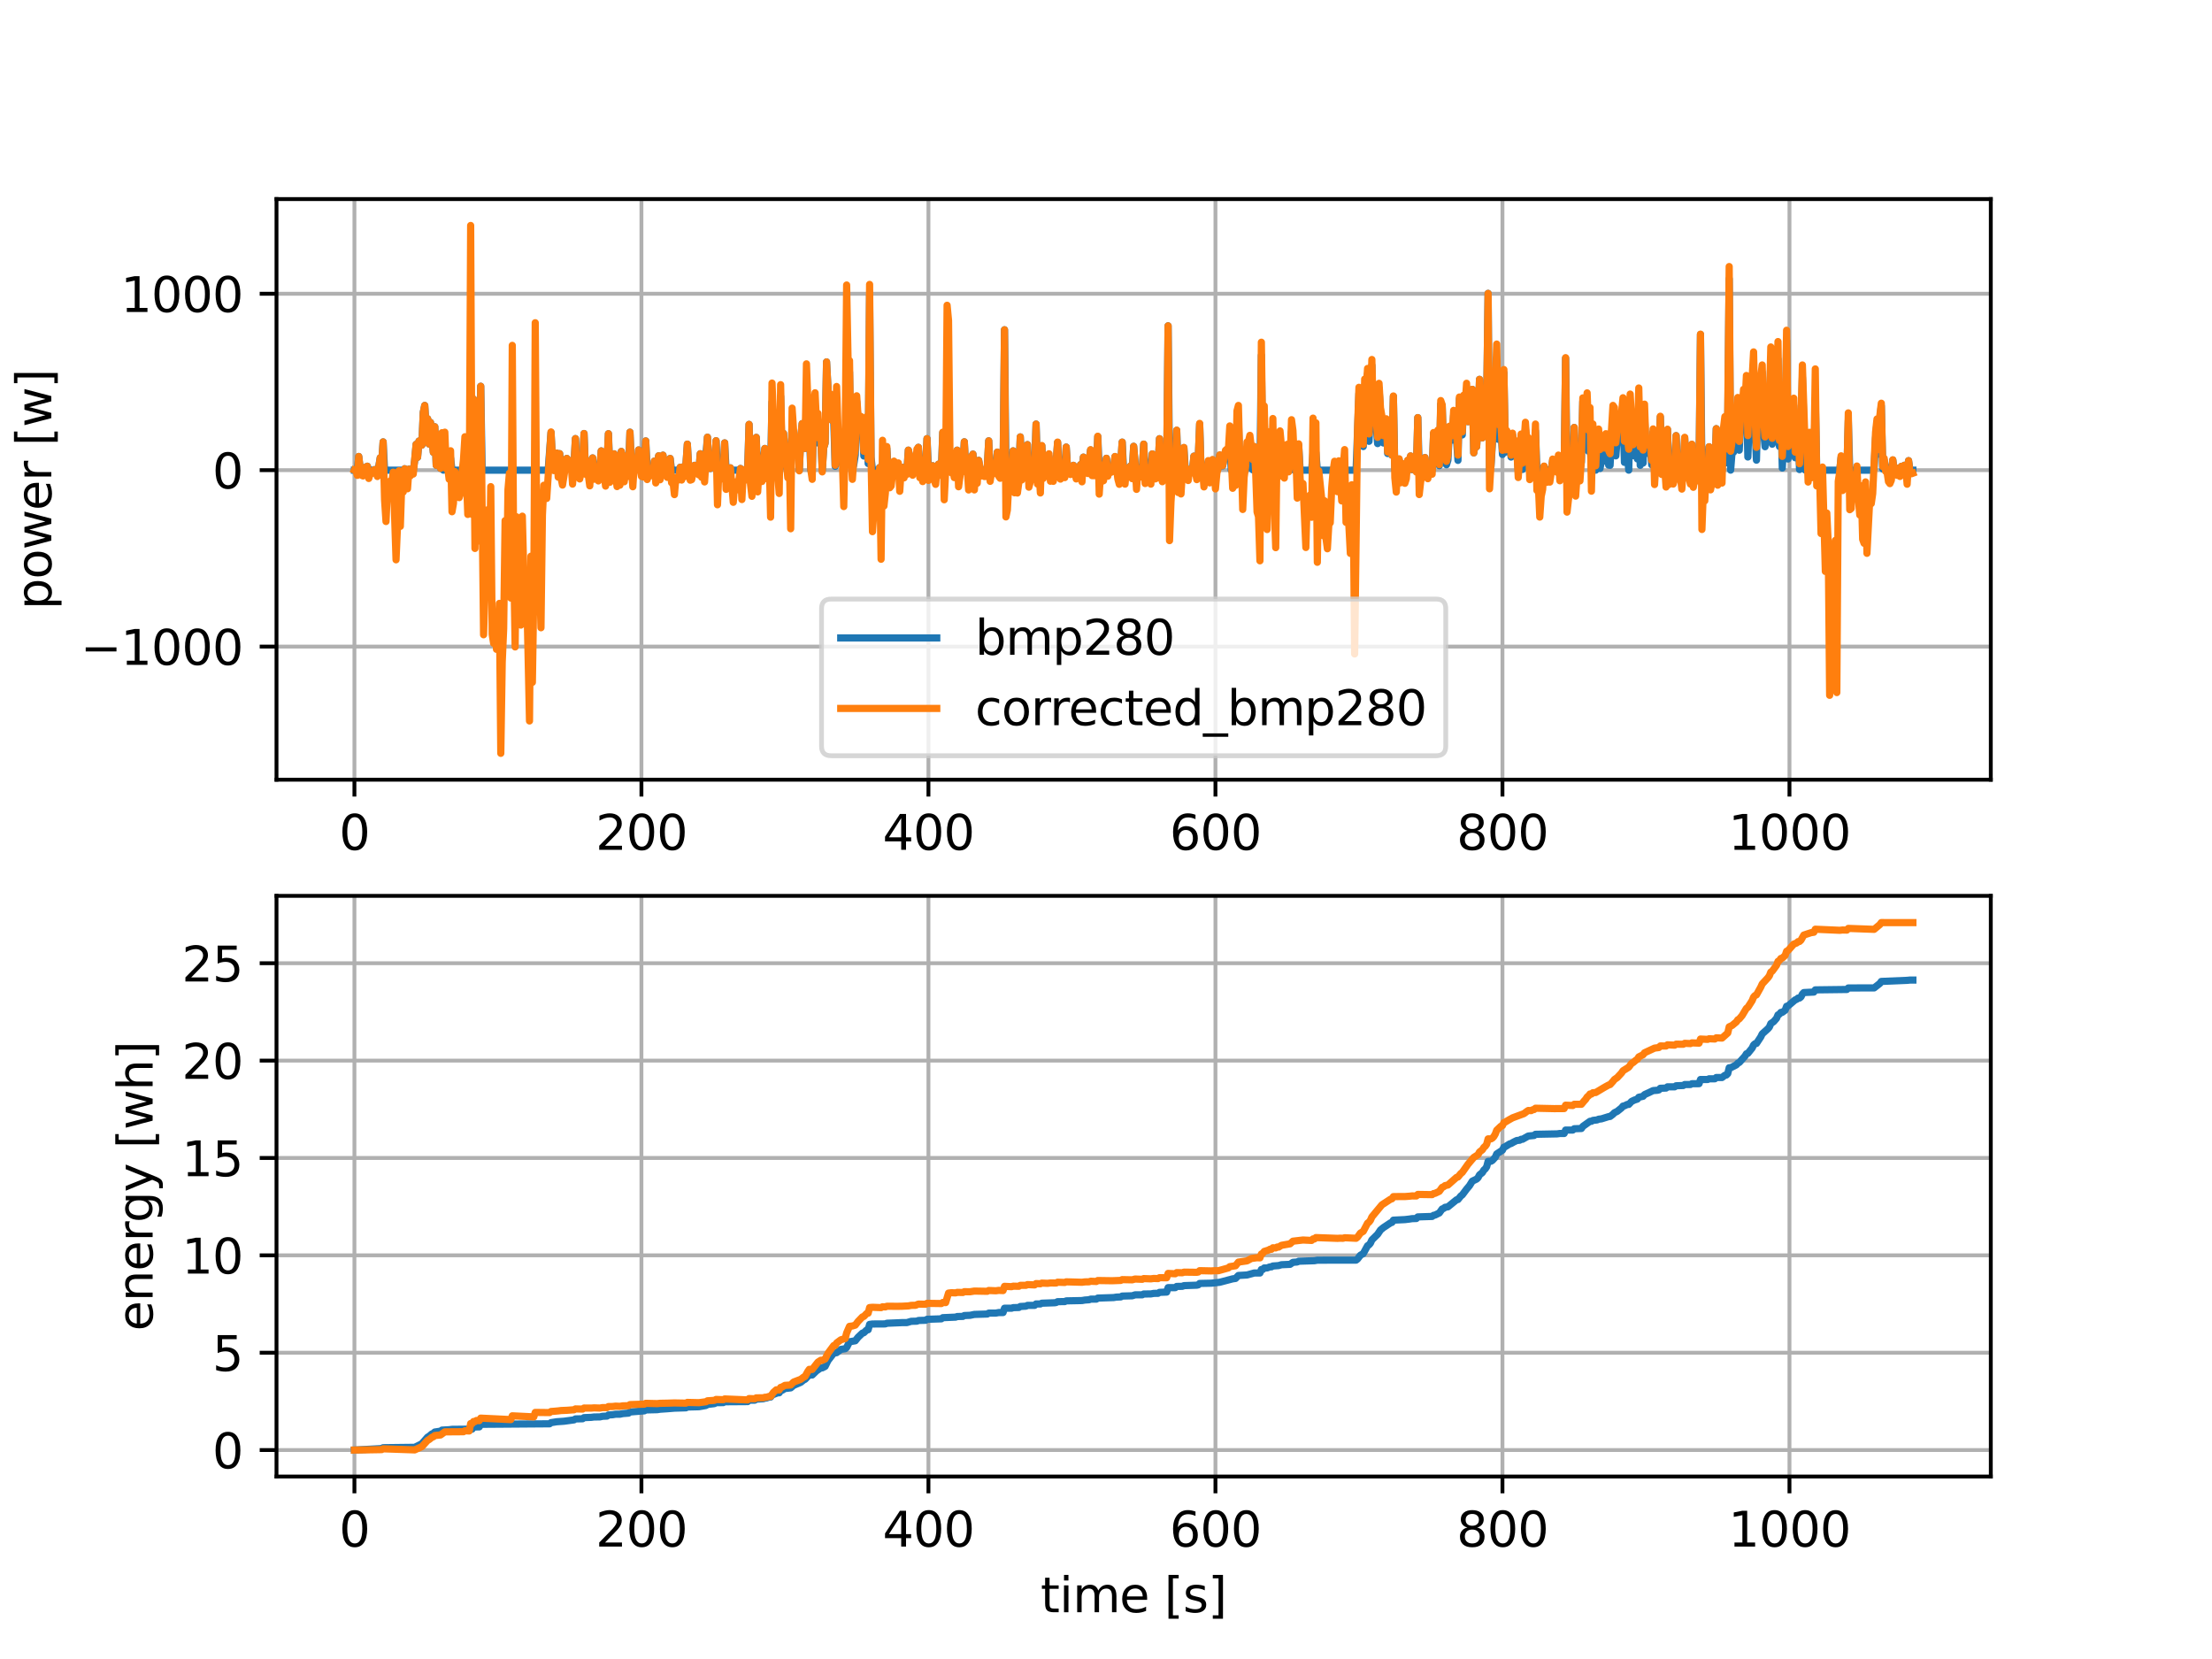 <?xml version="1.0" encoding="utf-8" standalone="no"?>
<!DOCTYPE svg PUBLIC "-//W3C//DTD SVG 1.1//EN"
  "http://www.w3.org/Graphics/SVG/1.1/DTD/svg11.dtd">
<svg xmlns:xlink="http://www.w3.org/1999/xlink" width="460.8pt" height="345.6pt" viewBox="0 0 460.8 345.6" xmlns="http://www.w3.org/2000/svg" version="1.1">
 <defs>
  <style type="text/css">*{stroke-linejoin: round; stroke-linecap: butt}</style>
 </defs>
 <g id="figure_1">
  <g id="patch_1">
   <path d="M 0 345.6 
L 460.8 345.6 
L 460.8 0 
L 0 0 
z
" style="fill: #ffffff"/>
  </g>
  <g id="axes_1">
   <g id="patch_2">
    <path d="M 57.6 162.432 
L 414.72 162.432 
L 414.72 41.472 
L 57.6 41.472 
z
" style="fill: #ffffff"/>
   </g>
   <g id="matplotlib.axis_1">
    <g id="xtick_1">
     <g id="line2d_1">
      <path d="M 73.833 162.432 
L 73.833 41.472 
" clip-path="url(#p5bd3edab1e)" style="fill: none; stroke: #b0b0b0; stroke-width: 0.8; stroke-linecap: square"/>
     </g>
     <g id="line2d_2">
      <defs>
       <path id="md00b1bf7a7" d="M 0 0 
L 0 3.5 
" style="stroke: #000000; stroke-width: 0.8"/>
      </defs>
      <g>
       <use xlink:href="#md00b1bf7a7" x="73.833" y="162.432" style="stroke: #000000; stroke-width: 0.8"/>
      </g>
     </g>
     <g id="text_1">
      <!-- 0 -->
      <g transform="translate(70.651 177.03)scale(0.1 -0.1)">
       <defs>
        <path id="DejaVuSans-30" d="M 2034 4250 
Q 1547 4250 1301 3770 
Q 1056 3291 1056 2328 
Q 1056 1369 1301 889 
Q 1547 409 2034 409 
Q 2525 409 2770 889 
Q 3016 1369 3016 2328 
Q 3016 3291 2770 3770 
Q 2525 4250 2034 4250 
z
M 2034 4750 
Q 2819 4750 3233 4129 
Q 3647 3509 3647 2328 
Q 3647 1150 3233 529 
Q 2819 -91 2034 -91 
Q 1250 -91 836 529 
Q 422 1150 422 2328 
Q 422 3509 836 4129 
Q 1250 4750 2034 4750 
z
" transform="scale(0.016)"/>
       </defs>
       <use xlink:href="#DejaVuSans-30"/>
      </g>
     </g>
    </g>
    <g id="xtick_2">
     <g id="line2d_3">
      <path d="M 133.622 162.432 
L 133.622 41.472 
" clip-path="url(#p5bd3edab1e)" style="fill: none; stroke: #b0b0b0; stroke-width: 0.8; stroke-linecap: square"/>
     </g>
     <g id="line2d_4">
      <g>
       <use xlink:href="#md00b1bf7a7" x="133.622" y="162.432" style="stroke: #000000; stroke-width: 0.8"/>
      </g>
     </g>
     <g id="text_2">
      <!-- 200 -->
      <g transform="translate(124.078 177.03)scale(0.1 -0.1)">
       <defs>
        <path id="DejaVuSans-32" d="M 1228 531 
L 3431 531 
L 3431 0 
L 469 0 
L 469 531 
Q 828 903 1448 1529 
Q 2069 2156 2228 2338 
Q 2531 2678 2651 2914 
Q 2772 3150 2772 3378 
Q 2772 3750 2511 3984 
Q 2250 4219 1831 4219 
Q 1534 4219 1204 4116 
Q 875 4013 500 3803 
L 500 4441 
Q 881 4594 1212 4672 
Q 1544 4750 1819 4750 
Q 2544 4750 2975 4387 
Q 3406 4025 3406 3419 
Q 3406 3131 3298 2873 
Q 3191 2616 2906 2266 
Q 2828 2175 2409 1742 
Q 1991 1309 1228 531 
z
" transform="scale(0.016)"/>
       </defs>
       <use xlink:href="#DejaVuSans-32"/>
       <use xlink:href="#DejaVuSans-30" x="63.623"/>
       <use xlink:href="#DejaVuSans-30" x="127.246"/>
      </g>
     </g>
    </g>
    <g id="xtick_3">
     <g id="line2d_5">
      <path d="M 193.411 162.432 
L 193.411 41.472 
" clip-path="url(#p5bd3edab1e)" style="fill: none; stroke: #b0b0b0; stroke-width: 0.8; stroke-linecap: square"/>
     </g>
     <g id="line2d_6">
      <g>
       <use xlink:href="#md00b1bf7a7" x="193.411" y="162.432" style="stroke: #000000; stroke-width: 0.8"/>
      </g>
     </g>
     <g id="text_3">
      <!-- 400 -->
      <g transform="translate(183.867 177.03)scale(0.1 -0.1)">
       <defs>
        <path id="DejaVuSans-34" d="M 2419 4116 
L 825 1625 
L 2419 1625 
L 2419 4116 
z
M 2253 4666 
L 3047 4666 
L 3047 1625 
L 3713 1625 
L 3713 1100 
L 3047 1100 
L 3047 0 
L 2419 0 
L 2419 1100 
L 313 1100 
L 313 1709 
L 2253 4666 
z
" transform="scale(0.016)"/>
       </defs>
       <use xlink:href="#DejaVuSans-34"/>
       <use xlink:href="#DejaVuSans-30" x="63.623"/>
       <use xlink:href="#DejaVuSans-30" x="127.246"/>
      </g>
     </g>
    </g>
    <g id="xtick_4">
     <g id="line2d_7">
      <path d="M 253.2 162.432 
L 253.2 41.472 
" clip-path="url(#p5bd3edab1e)" style="fill: none; stroke: #b0b0b0; stroke-width: 0.8; stroke-linecap: square"/>
     </g>
     <g id="line2d_8">
      <g>
       <use xlink:href="#md00b1bf7a7" x="253.2" y="162.432" style="stroke: #000000; stroke-width: 0.8"/>
      </g>
     </g>
     <g id="text_4">
      <!-- 600 -->
      <g transform="translate(243.656 177.03)scale(0.1 -0.1)">
       <defs>
        <path id="DejaVuSans-36" d="M 2113 2584 
Q 1688 2584 1439 2293 
Q 1191 2003 1191 1497 
Q 1191 994 1439 701 
Q 1688 409 2113 409 
Q 2538 409 2786 701 
Q 3034 994 3034 1497 
Q 3034 2003 2786 2293 
Q 2538 2584 2113 2584 
z
M 3366 4563 
L 3366 3988 
Q 3128 4100 2886 4159 
Q 2644 4219 2406 4219 
Q 1781 4219 1451 3797 
Q 1122 3375 1075 2522 
Q 1259 2794 1537 2939 
Q 1816 3084 2150 3084 
Q 2853 3084 3261 2657 
Q 3669 2231 3669 1497 
Q 3669 778 3244 343 
Q 2819 -91 2113 -91 
Q 1303 -91 875 529 
Q 447 1150 447 2328 
Q 447 3434 972 4092 
Q 1497 4750 2381 4750 
Q 2619 4750 2861 4703 
Q 3103 4656 3366 4563 
z
" transform="scale(0.016)"/>
       </defs>
       <use xlink:href="#DejaVuSans-36"/>
       <use xlink:href="#DejaVuSans-30" x="63.623"/>
       <use xlink:href="#DejaVuSans-30" x="127.246"/>
      </g>
     </g>
    </g>
    <g id="xtick_5">
     <g id="line2d_9">
      <path d="M 312.989 162.432 
L 312.989 41.472 
" clip-path="url(#p5bd3edab1e)" style="fill: none; stroke: #b0b0b0; stroke-width: 0.8; stroke-linecap: square"/>
     </g>
     <g id="line2d_10">
      <g>
       <use xlink:href="#md00b1bf7a7" x="312.989" y="162.432" style="stroke: #000000; stroke-width: 0.8"/>
      </g>
     </g>
     <g id="text_5">
      <!-- 800 -->
      <g transform="translate(303.445 177.03)scale(0.1 -0.1)">
       <defs>
        <path id="DejaVuSans-38" d="M 2034 2216 
Q 1584 2216 1326 1975 
Q 1069 1734 1069 1313 
Q 1069 891 1326 650 
Q 1584 409 2034 409 
Q 2484 409 2743 651 
Q 3003 894 3003 1313 
Q 3003 1734 2745 1975 
Q 2488 2216 2034 2216 
z
M 1403 2484 
Q 997 2584 770 2862 
Q 544 3141 544 3541 
Q 544 4100 942 4425 
Q 1341 4750 2034 4750 
Q 2731 4750 3128 4425 
Q 3525 4100 3525 3541 
Q 3525 3141 3298 2862 
Q 3072 2584 2669 2484 
Q 3125 2378 3379 2068 
Q 3634 1759 3634 1313 
Q 3634 634 3220 271 
Q 2806 -91 2034 -91 
Q 1263 -91 848 271 
Q 434 634 434 1313 
Q 434 1759 690 2068 
Q 947 2378 1403 2484 
z
M 1172 3481 
Q 1172 3119 1398 2916 
Q 1625 2713 2034 2713 
Q 2441 2713 2670 2916 
Q 2900 3119 2900 3481 
Q 2900 3844 2670 4047 
Q 2441 4250 2034 4250 
Q 1625 4250 1398 4047 
Q 1172 3844 1172 3481 
z
" transform="scale(0.016)"/>
       </defs>
       <use xlink:href="#DejaVuSans-38"/>
       <use xlink:href="#DejaVuSans-30" x="63.623"/>
       <use xlink:href="#DejaVuSans-30" x="127.246"/>
      </g>
     </g>
    </g>
    <g id="xtick_6">
     <g id="line2d_11">
      <path d="M 372.778 162.432 
L 372.778 41.472 
" clip-path="url(#p5bd3edab1e)" style="fill: none; stroke: #b0b0b0; stroke-width: 0.8; stroke-linecap: square"/>
     </g>
     <g id="line2d_12">
      <g>
       <use xlink:href="#md00b1bf7a7" x="372.778" y="162.432" style="stroke: #000000; stroke-width: 0.8"/>
      </g>
     </g>
     <g id="text_6">
      <!-- 1000 -->
      <g transform="translate(360.053 177.03)scale(0.1 -0.1)">
       <defs>
        <path id="DejaVuSans-31" d="M 794 531 
L 1825 531 
L 1825 4091 
L 703 3866 
L 703 4441 
L 1819 4666 
L 2450 4666 
L 2450 531 
L 3481 531 
L 3481 0 
L 794 0 
L 794 531 
z
" transform="scale(0.016)"/>
       </defs>
       <use xlink:href="#DejaVuSans-31"/>
       <use xlink:href="#DejaVuSans-30" x="63.623"/>
       <use xlink:href="#DejaVuSans-30" x="127.246"/>
       <use xlink:href="#DejaVuSans-30" x="190.869"/>
      </g>
     </g>
    </g>
   </g>
   <g id="matplotlib.axis_2">
    <g id="ytick_1">
     <g id="line2d_13">
      <path d="M 57.6 134.693 
L 414.72 134.693 
" clip-path="url(#p5bd3edab1e)" style="fill: none; stroke: #b0b0b0; stroke-width: 0.8; stroke-linecap: square"/>
     </g>
     <g id="line2d_14">
      <defs>
       <path id="ma734456f47" d="M 0 0 
L -3.5 0 
" style="stroke: #000000; stroke-width: 0.8"/>
      </defs>
      <g>
       <use xlink:href="#ma734456f47" x="57.6" y="134.693" style="stroke: #000000; stroke-width: 0.8"/>
      </g>
     </g>
     <g id="text_7">
      <!-- −1000 -->
      <g transform="translate(16.77 138.493)scale(0.1 -0.1)">
       <defs>
        <path id="DejaVuSans-2212" d="M 678 2272 
L 4684 2272 
L 4684 1741 
L 678 1741 
L 678 2272 
z
" transform="scale(0.016)"/>
       </defs>
       <use xlink:href="#DejaVuSans-2212"/>
       <use xlink:href="#DejaVuSans-31" x="83.789"/>
       <use xlink:href="#DejaVuSans-30" x="147.412"/>
       <use xlink:href="#DejaVuSans-30" x="211.035"/>
       <use xlink:href="#DejaVuSans-30" x="274.658"/>
      </g>
     </g>
    </g>
    <g id="ytick_2">
     <g id="line2d_15">
      <path d="M 57.6 97.944 
L 414.72 97.944 
" clip-path="url(#p5bd3edab1e)" style="fill: none; stroke: #b0b0b0; stroke-width: 0.8; stroke-linecap: square"/>
     </g>
     <g id="line2d_16">
      <g>
       <use xlink:href="#ma734456f47" x="57.6" y="97.944" style="stroke: #000000; stroke-width: 0.8"/>
      </g>
     </g>
     <g id="text_8">
      <!-- 0 -->
      <g transform="translate(44.237 101.743)scale(0.1 -0.1)">
       <use xlink:href="#DejaVuSans-30"/>
      </g>
     </g>
    </g>
    <g id="ytick_3">
     <g id="line2d_17">
      <path d="M 57.6 61.194 
L 414.72 61.194 
" clip-path="url(#p5bd3edab1e)" style="fill: none; stroke: #b0b0b0; stroke-width: 0.8; stroke-linecap: square"/>
     </g>
     <g id="line2d_18">
      <g>
       <use xlink:href="#ma734456f47" x="57.6" y="61.194" style="stroke: #000000; stroke-width: 0.8"/>
      </g>
     </g>
     <g id="text_9">
      <!-- 1000 -->
      <g transform="translate(25.15 64.993)scale(0.1 -0.1)">
       <use xlink:href="#DejaVuSans-31"/>
       <use xlink:href="#DejaVuSans-30" x="63.623"/>
       <use xlink:href="#DejaVuSans-30" x="127.246"/>
       <use xlink:href="#DejaVuSans-30" x="190.869"/>
      </g>
     </g>
    </g>
    <g id="text_10">
     <!-- power [w] -->
     <g transform="translate(10.691 126.986)rotate(-90)scale(0.1 -0.1)">
      <defs>
       <path id="DejaVuSans-70" d="M 1159 525 
L 1159 -1331 
L 581 -1331 
L 581 3500 
L 1159 3500 
L 1159 2969 
Q 1341 3281 1617 3432 
Q 1894 3584 2278 3584 
Q 2916 3584 3314 3078 
Q 3713 2572 3713 1747 
Q 3713 922 3314 415 
Q 2916 -91 2278 -91 
Q 1894 -91 1617 61 
Q 1341 213 1159 525 
z
M 3116 1747 
Q 3116 2381 2855 2742 
Q 2594 3103 2138 3103 
Q 1681 3103 1420 2742 
Q 1159 2381 1159 1747 
Q 1159 1113 1420 752 
Q 1681 391 2138 391 
Q 2594 391 2855 752 
Q 3116 1113 3116 1747 
z
" transform="scale(0.016)"/>
       <path id="DejaVuSans-6f" d="M 1959 3097 
Q 1497 3097 1228 2736 
Q 959 2375 959 1747 
Q 959 1119 1226 758 
Q 1494 397 1959 397 
Q 2419 397 2687 759 
Q 2956 1122 2956 1747 
Q 2956 2369 2687 2733 
Q 2419 3097 1959 3097 
z
M 1959 3584 
Q 2709 3584 3137 3096 
Q 3566 2609 3566 1747 
Q 3566 888 3137 398 
Q 2709 -91 1959 -91 
Q 1206 -91 779 398 
Q 353 888 353 1747 
Q 353 2609 779 3096 
Q 1206 3584 1959 3584 
z
" transform="scale(0.016)"/>
       <path id="DejaVuSans-77" d="M 269 3500 
L 844 3500 
L 1563 769 
L 2278 3500 
L 2956 3500 
L 3675 769 
L 4391 3500 
L 4966 3500 
L 4050 0 
L 3372 0 
L 2619 2869 
L 1863 0 
L 1184 0 
L 269 3500 
z
" transform="scale(0.016)"/>
       <path id="DejaVuSans-65" d="M 3597 1894 
L 3597 1613 
L 953 1613 
Q 991 1019 1311 708 
Q 1631 397 2203 397 
Q 2534 397 2845 478 
Q 3156 559 3463 722 
L 3463 178 
Q 3153 47 2828 -22 
Q 2503 -91 2169 -91 
Q 1331 -91 842 396 
Q 353 884 353 1716 
Q 353 2575 817 3079 
Q 1281 3584 2069 3584 
Q 2775 3584 3186 3129 
Q 3597 2675 3597 1894 
z
M 3022 2063 
Q 3016 2534 2758 2815 
Q 2500 3097 2075 3097 
Q 1594 3097 1305 2825 
Q 1016 2553 972 2059 
L 3022 2063 
z
" transform="scale(0.016)"/>
       <path id="DejaVuSans-72" d="M 2631 2963 
Q 2534 3019 2420 3045 
Q 2306 3072 2169 3072 
Q 1681 3072 1420 2755 
Q 1159 2438 1159 1844 
L 1159 0 
L 581 0 
L 581 3500 
L 1159 3500 
L 1159 2956 
Q 1341 3275 1631 3429 
Q 1922 3584 2338 3584 
Q 2397 3584 2469 3576 
Q 2541 3569 2628 3553 
L 2631 2963 
z
" transform="scale(0.016)"/>
       <path id="DejaVuSans-20" transform="scale(0.016)"/>
       <path id="DejaVuSans-5b" d="M 550 4863 
L 1875 4863 
L 1875 4416 
L 1125 4416 
L 1125 -397 
L 1875 -397 
L 1875 -844 
L 550 -844 
L 550 4863 
z
" transform="scale(0.016)"/>
       <path id="DejaVuSans-5d" d="M 1947 4863 
L 1947 -844 
L 622 -844 
L 622 -397 
L 1369 -397 
L 1369 4416 
L 622 4416 
L 622 4863 
L 1947 4863 
z
" transform="scale(0.016)"/>
      </defs>
      <use xlink:href="#DejaVuSans-70"/>
      <use xlink:href="#DejaVuSans-6f" x="63.477"/>
      <use xlink:href="#DejaVuSans-77" x="124.658"/>
      <use xlink:href="#DejaVuSans-65" x="206.445"/>
      <use xlink:href="#DejaVuSans-72" x="267.969"/>
      <use xlink:href="#DejaVuSans-20" x="309.082"/>
      <use xlink:href="#DejaVuSans-5b" x="340.869"/>
      <use xlink:href="#DejaVuSans-77" x="379.883"/>
      <use xlink:href="#DejaVuSans-5d" x="461.67"/>
     </g>
    </g>
   </g>
   <g id="line2d_19">
    <path d="M 73.833 97.944 
L 74.431 97.944 
L 74.73 95.091 
L 75.029 97.566 
L 75.327 97.944 
L 75.626 97.944 
L 75.925 97.459 
L 76.523 97.122 
L 76.822 97.944 
L 77.719 97.944 
L 78.018 97.829 
L 78.616 97.944 
L 78.915 97.089 
L 79.214 95.348 
L 79.513 96.585 
L 79.812 92.056 
L 80.111 97.944 
L 83.997 97.944 
L 84.296 97.645 
L 84.595 97.944 
L 84.894 97.944 
L 85.193 97.737 
L 85.492 97.944 
L 86.089 97.944 
L 86.388 95.943 
L 86.687 92.56 
L 86.986 95.265 
L 87.285 91.873 
L 87.584 92.787 
L 87.883 92.73 
L 88.182 85.889 
L 88.481 84.467 
L 88.78 89.466 
L 89.079 87.228 
L 89.378 92.496 
L 89.677 87.998 
L 90.275 94.233 
L 90.574 88.897 
L 90.873 96.922 
L 91.172 95.448 
L 91.47 96.035 
L 91.769 97.569 
L 92.068 90.773 
L 92.367 97.944 
L 92.666 95.244 
L 92.965 97.944 
L 93.563 97.944 
L 93.862 95.424 
L 94.161 97.944 
L 96.553 97.944 
L 96.852 97.376 
L 97.15 97.944 
L 97.748 97.944 
L 98.047 97.161 
L 98.346 97.944 
L 98.645 83.142 
L 98.944 97.944 
L 99.243 97.39 
L 99.542 97.944 
L 99.841 97.944 
L 100.14 80.465 
L 100.439 97.944 
L 114.19 97.944 
L 114.788 90.111 
L 115.087 95.87 
L 115.386 97.944 
L 115.685 97.424 
L 115.984 94.386 
L 116.283 97.944 
L 116.582 94.508 
L 116.881 97.944 
L 117.479 97.944 
L 117.778 96.929 
L 118.077 95.499 
L 118.376 95.89 
L 118.675 96.889 
L 118.973 96.284 
L 119.272 97.944 
L 119.571 96.994 
L 119.87 91.372 
L 120.169 97.944 
L 120.468 97.782 
L 120.767 97.944 
L 121.066 97.944 
L 121.365 97.012 
L 121.664 90.31 
L 121.963 97.944 
L 122.86 97.944 
L 123.159 96.04 
L 123.458 95.394 
L 123.757 97.944 
L 124.354 97.776 
L 124.653 97.944 
L 124.952 97.732 
L 125.251 93.932 
L 125.55 97.618 
L 125.849 97.944 
L 126.148 97.944 
L 126.447 96.707 
L 126.746 90.356 
L 127.045 97.944 
L 127.344 96.156 
L 127.643 97.944 
L 127.942 94.545 
L 128.241 97.944 
L 129.138 97.944 
L 129.437 94.048 
L 129.735 97.577 
L 130.034 97.944 
L 130.333 97.944 
L 130.632 94.911 
L 130.931 97.944 
L 131.23 90.035 
L 131.529 97.169 
L 131.828 97.944 
L 132.127 96.86 
L 132.426 97.422 
L 132.725 97.547 
L 133.024 93.735 
L 133.323 97.198 
L 133.622 97.944 
L 134.22 97.944 
L 134.519 91.858 
L 134.818 97.944 
L 136.013 97.944 
L 136.312 96.062 
L 136.611 97.944 
L 136.91 97.944 
L 137.209 94.96 
L 137.508 97.944 
L 137.807 97.807 
L 138.106 94.824 
L 138.405 97.944 
L 139.003 97.944 
L 139.601 95.511 
L 139.9 97.944 
L 141.394 97.944 
L 141.693 97.344 
L 141.992 97.944 
L 142.291 97.258 
L 142.59 97.944 
L 142.889 96.894 
L 143.188 92.52 
L 143.487 97.944 
L 144.384 97.944 
L 144.683 96.934 
L 144.982 97.187 
L 145.281 97.76 
L 145.58 97.944 
L 145.879 94.524 
L 146.177 97.944 
L 146.476 95.838 
L 146.775 97.944 
L 147.373 91.085 
L 147.672 97.488 
L 147.971 97.588 
L 148.27 96.146 
L 148.569 96.074 
L 148.868 96.467 
L 149.167 91.815 
L 149.466 97.944 
L 149.765 97.515 
L 150.064 97.944 
L 150.662 97.944 
L 150.961 92.261 
L 151.26 97.944 
L 151.857 97.944 
L 152.156 97.46 
L 152.455 97.944 
L 153.95 97.944 
L 154.249 97.599 
L 154.548 97.944 
L 155.146 97.944 
L 155.445 97.667 
L 155.744 97.944 
L 156.043 88.413 
L 156.342 97.944 
L 156.641 97.944 
L 156.94 97.6 
L 157.238 97.944 
L 157.537 91.119 
L 157.836 97.944 
L 158.135 97.537 
L 158.434 97.944 
L 158.733 97.944 
L 159.331 93.427 
L 159.63 97.944 
L 159.929 93.843 
L 160.228 95.03 
L 160.527 97.944 
L 160.826 83.791 
L 161.125 93.862 
L 161.424 94.087 
L 161.723 91.124 
L 162.022 97.944 
L 162.321 97.944 
L 162.619 82.579 
L 162.918 96.425 
L 163.217 90.273 
L 163.815 97.399 
L 164.114 97.944 
L 164.413 94.016 
L 164.712 97.944 
L 165.011 88.252 
L 165.609 93.984 
L 165.908 94.125 
L 166.207 91.502 
L 166.506 97.944 
L 166.805 91.28 
L 167.104 88.255 
L 167.403 91.77 
L 167.702 93.415 
L 168 84.812 
L 168.299 90.189 
L 168.598 89.453 
L 168.897 97.944 
L 169.196 97.944 
L 169.495 87.603 
L 169.794 86.048 
L 170.093 91.807 
L 170.392 90.469 
L 170.691 92.433 
L 170.99 90.973 
L 171.289 97.944 
L 171.588 93.274 
L 171.887 92.311 
L 172.186 75.397 
L 172.485 80.975 
L 172.784 84.132 
L 173.083 82.155 
L 173.381 87.616 
L 173.68 87.445 
L 173.979 97.137 
L 174.278 95.782 
L 174.577 89.336 
L 175.175 91.703 
L 175.474 96.392 
L 175.773 97.944 
L 176.072 94.879 
L 176.371 89.485 
L 176.67 79.609 
L 176.969 77.525 
L 177.268 95.633 
L 177.567 97.944 
L 177.866 96.727 
L 178.165 94.795 
L 178.464 83.642 
L 178.763 87.869 
L 179.36 88.339 
L 179.659 89.626 
L 179.958 95.002 
L 180.257 88.448 
L 180.556 88.784 
L 180.855 96.566 
L 181.154 61.604 
L 181.453 95.213 
L 181.752 97.944 
L 182.948 97.944 
L 183.247 97.392 
L 183.546 97.944 
L 184.442 97.944 
L 184.741 93.455 
L 185.04 97.944 
L 185.937 97.944 
L 186.236 96.182 
L 186.535 96.876 
L 186.834 97.944 
L 187.133 96.849 
L 187.432 97.944 
L 187.731 97.879 
L 188.03 97.361 
L 188.329 97.944 
L 188.927 97.944 
L 189.226 93.776 
L 190.122 97.944 
L 190.421 96.988 
L 190.72 97.944 
L 191.019 97.944 
L 191.318 93.185 
L 191.617 97.944 
L 192.215 97.944 
L 192.514 97.206 
L 192.813 97.359 
L 193.112 91.379 
L 193.411 97.944 
L 194.009 97.944 
L 194.308 97.027 
L 194.607 97.944 
L 194.906 97.944 
L 195.204 97.518 
L 195.503 96.695 
L 196.101 97.944 
L 196.4 90.13 
L 196.699 97.944 
L 197.596 97.944 
L 197.895 94.599 
L 198.194 97.944 
L 198.792 97.944 
L 199.091 97.652 
L 199.39 93.782 
L 199.689 97.944 
L 199.988 97.944 
L 200.287 97.061 
L 200.586 97.944 
L 200.884 92.042 
L 201.183 97.944 
L 201.482 97.174 
L 201.781 97.944 
L 202.08 97.261 
L 202.379 95.19 
L 202.678 94.604 
L 202.977 97.944 
L 203.575 97.944 
L 203.874 95.899 
L 204.173 97.857 
L 204.771 97.944 
L 205.369 97.944 
L 205.668 97.4 
L 205.967 91.838 
L 206.265 97.944 
L 207.162 97.944 
L 207.461 97.678 
L 207.76 94.186 
L 208.059 97.944 
L 208.956 97.944 
L 209.255 68.699 
L 209.554 97.944 
L 210.75 97.944 
L 211.049 93.921 
L 211.348 97.944 
L 211.646 96.982 
L 211.945 97.944 
L 212.244 97.944 
L 212.543 91.015 
L 212.842 97.944 
L 213.141 97.944 
L 213.44 96.199 
L 213.739 97.56 
L 214.038 92.628 
L 214.337 97.944 
L 214.935 97.944 
L 215.234 97.791 
L 215.533 97.944 
L 215.832 88.346 
L 216.131 97.944 
L 216.729 97.944 
L 217.028 92.878 
L 217.326 97.944 
L 217.625 97.665 
L 217.924 97.944 
L 218.223 97.944 
L 218.522 95.148 
L 218.821 97.944 
L 219.718 97.944 
L 220.017 96.391 
L 220.316 92.168 
L 220.615 97.944 
L 220.914 97.944 
L 221.213 97.3 
L 221.512 97.944 
L 221.811 97.944 
L 222.11 93.138 
L 222.409 97.944 
L 223.305 97.944 
L 223.604 96.935 
L 223.903 97.944 
L 224.8 97.944 
L 225.099 96.795 
L 225.398 97.944 
L 225.697 95.23 
L 225.996 97.161 
L 226.295 97.944 
L 226.594 97.944 
L 227.192 93.742 
L 227.491 97.944 
L 227.79 97.944 
L 228.088 97.791 
L 228.387 97.944 
L 228.686 90.955 
L 228.985 97.944 
L 229.882 97.944 
L 230.181 97.287 
L 230.48 95.469 
L 230.779 97.944 
L 231.676 97.944 
L 231.975 97.565 
L 232.274 95.13 
L 232.573 97.613 
L 232.872 97.944 
L 233.171 97.944 
L 233.469 96.73 
L 233.768 92.103 
L 234.067 97.944 
L 234.366 97.944 
L 234.665 97.5 
L 234.964 97.944 
L 235.562 97.021 
L 235.861 97.944 
L 236.16 92.98 
L 236.459 96.522 
L 236.758 97.944 
L 237.057 97.665 
L 237.356 97.944 
L 237.954 97.944 
L 238.253 92.52 
L 238.552 97.944 
L 239.149 97.944 
L 239.448 97.4 
L 239.747 97.944 
L 240.046 94.56 
L 240.345 97.686 
L 240.644 97.944 
L 240.943 97.944 
L 241.242 97.513 
L 241.541 91.393 
L 241.84 97.944 
L 242.139 97.944 
L 242.438 96.869 
L 242.737 97.108 
L 243.036 97.944 
L 243.335 67.878 
L 243.634 97.944 
L 244.829 97.944 
L 245.128 89.654 
L 245.427 97.944 
L 246.025 97.944 
L 246.324 97.208 
L 246.623 93.264 
L 246.922 97.944 
L 247.52 97.944 
L 247.819 97.804 
L 248.118 97.944 
L 248.417 97.944 
L 248.716 95.024 
L 249.015 97.944 
L 249.314 97.944 
L 249.613 95.748 
L 249.911 88.334 
L 250.21 97.944 
L 251.406 97.944 
L 251.705 96.217 
L 252.004 97.944 
L 252.303 97.944 
L 252.602 95.804 
L 252.901 97.211 
L 253.2 97.944 
L 253.499 97.944 
L 253.798 97.498 
L 254.097 94.802 
L 254.396 94.963 
L 254.695 97.053 
L 255.292 94.252 
L 255.591 94.077 
L 255.89 95.08 
L 256.189 91.573 
L 256.488 97.944 
L 256.787 97.944 
L 257.086 95.184 
L 257.385 97.944 
L 257.684 88.565 
L 257.983 87.189 
L 258.282 97.944 
L 259.478 97.944 
L 259.777 94.53 
L 260.076 94.487 
L 260.375 92.655 
L 260.674 95.973 
L 260.972 97.875 
L 261.271 95.255 
L 261.57 97.944 
L 262.467 97.944 
L 262.766 74.029 
L 263.065 97.762 
L 263.364 87.792 
L 263.663 97.944 
L 263.962 97.944 
L 264.261 92.916 
L 264.859 97.944 
L 265.158 92.105 
L 265.457 97.944 
L 265.756 97.944 
L 266.055 95.115 
L 266.353 97.944 
L 266.652 93.197 
L 266.951 96.809 
L 267.25 97.944 
L 267.549 97.944 
L 267.848 97.495 
L 268.147 95.816 
L 268.446 97.944 
L 268.745 97.944 
L 269.044 90.003 
L 269.343 92.23 
L 269.642 97.944 
L 269.941 95.451 
L 270.24 97.944 
L 270.539 92.804 
L 270.838 97.944 
L 273.229 97.944 
L 273.528 94.53 
L 273.827 97.944 
L 274.126 94.281 
L 274.425 97.944 
L 278.61 97.944 
L 278.909 97.549 
L 279.208 97.944 
L 282.497 97.944 
L 283.094 82.001 
L 283.393 88.474 
L 283.692 91.617 
L 283.991 93.018 
L 284.29 80.286 
L 284.589 82.333 
L 284.888 77.896 
L 285.187 91.932 
L 285.486 86.215 
L 285.785 76.138 
L 286.084 88.176 
L 286.383 84.798 
L 286.981 92.408 
L 287.28 80.946 
L 287.579 85.878 
L 287.878 87.587 
L 288.176 92.281 
L 288.475 91.185 
L 288.774 87.377 
L 289.073 94.478 
L 289.372 90.89 
L 289.671 93.399 
L 289.97 94.84 
L 290.269 82.583 
L 290.568 97.944 
L 290.867 97.944 
L 291.166 97.786 
L 291.465 95.725 
L 291.764 97.944 
L 292.063 96.579 
L 292.362 97.944 
L 292.96 97.944 
L 293.259 95.926 
L 293.557 96.507 
L 293.856 95.008 
L 294.155 97.852 
L 294.753 97.37 
L 295.052 97.944 
L 295.351 86.998 
L 295.65 97.944 
L 296.248 97.944 
L 296.547 97.48 
L 296.846 95.315 
L 297.145 97.896 
L 298.042 97.94 
L 298.341 97.944 
L 298.64 90.344 
L 298.939 96.353 
L 299.536 89.952 
L 299.835 97.005 
L 300.134 84.2 
L 300.433 84.484 
L 300.732 94.637 
L 301.031 90.023 
L 301.33 96.821 
L 301.629 95.852 
L 301.928 89.66 
L 302.227 89.824 
L 302.526 91.682 
L 302.825 86.538 
L 303.124 90.673 
L 303.423 91.604 
L 303.722 95.906 
L 304.021 83.11 
L 304.32 88.741 
L 304.618 90.608 
L 304.917 83.659 
L 305.216 87.807 
L 305.515 83.349 
L 305.814 87.834 
L 306.113 84.857 
L 306.412 83.524 
L 306.711 81.108 
L 307.01 94.337 
L 307.309 92.359 
L 307.608 93.055 
L 307.907 88.344 
L 308.206 79.029 
L 308.505 89.16 
L 308.804 91.212 
L 309.103 81.26 
L 309.402 89.487 
L 309.701 83.668 
L 309.999 61.122 
L 310.298 97.944 
L 310.597 97.181 
L 311.195 87.424 
L 311.494 87.017 
L 311.793 75.661 
L 312.092 91.511 
L 312.69 89.579 
L 312.989 94.672 
L 313.288 77.707 
L 313.587 94.198 
L 313.886 90.312 
L 314.185 93.999 
L 314.484 91.142 
L 314.783 95.212 
L 315.082 90.624 
L 315.38 94.235 
L 315.679 92.147 
L 315.978 94.264 
L 316.277 97.944 
L 316.576 96.071 
L 316.875 91.558 
L 317.174 97.796 
L 317.473 92.556 
L 317.772 89.502 
L 318.071 94.224 
L 318.37 93.437 
L 318.669 97.944 
L 318.968 97.944 
L 319.267 94.354 
L 319.566 97.944 
L 319.865 89.81 
L 320.164 97.944 
L 321.359 97.944 
L 321.658 97.147 
L 321.957 97.944 
L 323.153 97.944 
L 323.452 95.908 
L 323.751 97.944 
L 324.349 97.944 
L 324.648 95.303 
L 324.947 97.944 
L 325.844 97.944 
L 326.143 74.633 
L 326.441 97.944 
L 327.637 97.944 
L 327.936 89.05 
L 328.235 97.944 
L 329.132 97.944 
L 329.431 96.279 
L 329.73 83.678 
L 330.029 91.166 
L 330.328 91.196 
L 330.627 87.444 
L 330.926 94.005 
L 331.225 91.177 
L 331.524 97.944 
L 331.822 91.93 
L 332.121 97.944 
L 332.42 97.944 
L 332.719 94.615 
L 333.018 93.161 
L 333.317 97.595 
L 333.915 94.35 
L 334.214 96.055 
L 334.513 93.426 
L 334.812 93.832 
L 335.111 96.894 
L 335.41 96.937 
L 335.709 91.482 
L 336.307 87.608 
L 336.606 94.965 
L 336.905 91.399 
L 337.502 90.546 
L 337.801 88.742 
L 338.1 85.845 
L 338.399 96.32 
L 338.698 91.099 
L 339.296 97.944 
L 339.595 84.597 
L 340.193 94.933 
L 340.492 91.714 
L 341.09 95.605 
L 341.389 85.383 
L 341.688 96.934 
L 341.987 93.94 
L 342.286 96.459 
L 342.585 86.476 
L 342.883 94.494 
L 343.182 92.959 
L 343.481 93.099 
L 343.78 92.944 
L 344.079 96.822 
L 344.378 90.012 
L 344.677 97.944 
L 344.976 96.275 
L 345.275 97.3 
L 345.574 95.641 
L 345.873 86.866 
L 346.172 97.944 
L 346.471 97.376 
L 346.77 97.071 
L 347.069 97.944 
L 347.368 89.51 
L 347.667 97.944 
L 348.862 97.944 
L 349.161 90.752 
L 349.46 97.944 
L 349.759 96.703 
L 350.058 97.944 
L 350.357 97.944 
L 350.656 97.403 
L 350.955 91.227 
L 351.254 97.944 
L 352.151 97.944 
L 352.45 92.593 
L 352.749 97.944 
L 353.645 97.944 
L 353.944 97.498 
L 354.243 69.67 
L 354.542 97.944 
L 355.738 97.944 
L 356.037 93.094 
L 356.336 97.944 
L 357.233 97.944 
L 357.532 89.305 
L 357.831 97.944 
L 358.728 97.944 
L 359.026 90.282 
L 359.325 90.422 
L 359.624 96.403 
L 359.923 88.069 
L 360.222 58.093 
L 360.521 97.937 
L 360.82 94.223 
L 361.119 94.213 
L 361.418 90.844 
L 361.717 92.775 
L 362.016 86.437 
L 362.315 93.788 
L 362.614 87.77 
L 362.913 87.576 
L 363.212 85.091 
L 363.511 87.951 
L 363.81 81.848 
L 364.109 95.201 
L 364.408 87.068 
L 364.706 88.069 
L 365.304 77.261 
L 365.603 89.511 
L 365.902 95.863 
L 366.201 84.083 
L 366.5 83.824 
L 366.799 81.481 
L 367.098 77.647 
L 367.397 89.995 
L 367.696 93.059 
L 367.995 84.32 
L 368.294 89.082 
L 368.593 86.479 
L 368.892 74.572 
L 369.191 92.533 
L 369.789 87.37 
L 370.087 86.125 
L 370.386 74.83 
L 370.685 93.003 
L 370.984 85.741 
L 371.283 97.502 
L 371.582 91.59 
L 371.881 90.209 
L 372.18 70.998 
L 372.479 95.619 
L 372.778 89.052 
L 373.077 90.181 
L 373.376 88.935 
L 373.675 84.561 
L 373.974 95.36 
L 374.273 94.85 
L 374.572 89.227 
L 374.871 97.815 
L 375.17 90.354 
L 375.468 78.606 
L 376.066 97.919 
L 376.365 97.398 
L 376.664 97.944 
L 376.963 95.145 
L 377.262 97.944 
L 377.86 97.944 
L 378.159 83.063 
L 378.458 97.944 
L 383.241 97.944 
L 383.54 95.246 
L 383.839 97.944 
L 384.736 97.944 
L 385.035 87.649 
L 385.334 97.944 
L 390.117 97.944 
L 390.416 97.592 
L 390.715 91.385 
L 391.014 87.973 
L 391.313 94.614 
L 391.612 87.201 
L 391.91 84.567 
L 392.209 97.699 
L 392.508 95.929 
L 392.807 97.944 
L 394.003 97.944 
L 394.302 95.827 
L 394.601 97.944 
L 395.199 97.944 
L 395.498 97.533 
L 395.797 97.944 
L 396.096 97.142 
L 396.395 97.659 
L 396.694 96.929 
L 397.291 97.944 
L 397.59 95.966 
L 397.889 97.944 
L 398.487 97.944 
L 398.487 97.944 
" clip-path="url(#p5bd3edab1e)" style="fill: none; stroke: #1f77b4; stroke-width: 1.5; stroke-linecap: square"/>
   </g>
   <g id="line2d_20">
    <path d="M 73.833 97.944 
L 74.132 98.069 
L 74.431 99.031 
L 74.73 95.091 
L 75.029 97.566 
L 75.327 99.018 
L 75.626 99.15 
L 75.925 97.459 
L 76.523 97.122 
L 76.822 99.676 
L 77.121 98.631 
L 77.42 98.673 
L 77.719 98.082 
L 78.018 97.829 
L 78.317 98.233 
L 78.616 99.261 
L 79.214 95.348 
L 79.513 96.585 
L 79.812 92.056 
L 80.111 104.105 
L 80.41 108.641 
L 80.708 102.223 
L 81.007 100.872 
L 81.306 100.179 
L 81.605 100.701 
L 81.904 98.36 
L 82.502 116.617 
L 82.801 109.701 
L 83.1 98.072 
L 83.399 109.65 
L 83.698 100.725 
L 83.997 102.493 
L 84.296 97.645 
L 84.595 101.54 
L 84.894 101.822 
L 85.193 97.737 
L 85.492 99.126 
L 85.791 98.76 
L 86.089 98.757 
L 86.687 92.56 
L 86.986 95.265 
L 87.285 91.873 
L 87.584 92.787 
L 87.883 92.73 
L 88.182 85.889 
L 88.481 84.467 
L 88.78 89.466 
L 89.079 87.228 
L 89.378 92.496 
L 89.677 87.998 
L 90.275 94.233 
L 90.574 88.897 
L 90.873 96.922 
L 91.172 95.448 
L 91.47 96.035 
L 91.769 97.569 
L 92.068 90.144 
L 92.367 91.086 
L 92.666 90.03 
L 92.965 97.636 
L 93.264 97.482 
L 93.563 99.834 
L 93.862 93.901 
L 94.161 106.608 
L 94.46 104.885 
L 94.759 98.233 
L 95.058 100.694 
L 95.357 100.377 
L 95.656 103.668 
L 95.955 102.71 
L 96.254 98.385 
L 96.553 95.728 
L 96.852 90.979 
L 97.449 107.166 
L 97.748 104.874 
L 98.047 46.97 
L 98.346 107.157 
L 98.645 83.142 
L 98.944 114.254 
L 99.243 90.183 
L 99.542 104.369 
L 99.841 112.707 
L 100.14 80.465 
L 100.738 132.234 
L 101.336 113.158 
L 101.635 106.169 
L 101.934 121.264 
L 102.233 101.374 
L 102.531 132.113 
L 102.83 134.029 
L 103.129 130.704 
L 103.428 135.266 
L 103.727 132.887 
L 104.026 125.699 
L 104.325 156.934 
L 104.624 137.873 
L 104.923 130.963 
L 105.222 108.452 
L 105.521 123.39 
L 105.82 101.988 
L 106.119 98.575 
L 106.418 124.59 
L 106.717 71.948 
L 107.016 117.173 
L 107.315 134.768 
L 107.614 107.659 
L 107.912 120.141 
L 108.51 130.22 
L 108.809 107.525 
L 109.108 119.133 
L 109.407 124.025 
L 109.706 122.472 
L 110.304 150.19 
L 110.603 115.866 
L 110.902 142.151 
L 111.201 123.037 
L 111.5 67.231 
L 111.799 109.723 
L 112.397 119.556 
L 112.696 130.772 
L 112.995 107.295 
L 113.294 101.082 
L 113.592 102.917 
L 113.891 103.836 
L 114.788 89.98 
L 115.087 95.731 
L 115.386 98.018 
L 115.685 97.424 
L 115.984 94.386 
L 116.283 99.393 
L 116.582 94.508 
L 116.881 99.597 
L 117.18 101.051 
L 118.077 95.499 
L 118.376 95.89 
L 118.675 96.889 
L 118.973 96.284 
L 119.272 100.849 
L 119.571 96.994 
L 119.87 91.372 
L 120.169 99.276 
L 120.468 97.782 
L 120.767 99.776 
L 121.365 97.012 
L 121.664 90.31 
L 121.963 98.791 
L 122.262 98.087 
L 122.561 99.041 
L 122.86 101.212 
L 123.159 96.04 
L 123.458 95.394 
L 123.757 99.837 
L 124.056 97.874 
L 124.354 97.776 
L 124.653 100.186 
L 124.952 97.732 
L 125.251 93.932 
L 125.55 97.618 
L 125.849 98.615 
L 126.148 101.263 
L 126.447 96.707 
L 126.746 90.356 
L 127.045 100.475 
L 127.344 96.156 
L 127.643 99.034 
L 127.942 94.545 
L 128.241 99.002 
L 128.54 101.363 
L 128.839 98.686 
L 129.138 101.071 
L 129.437 94.048 
L 130.034 100.366 
L 130.333 98.179 
L 130.632 94.911 
L 130.931 99.259 
L 131.23 90.035 
L 131.529 97.169 
L 131.828 101.403 
L 132.127 96.86 
L 132.426 97.422 
L 132.725 97.547 
L 133.024 93.735 
L 133.323 97.198 
L 133.622 99.215 
L 133.921 99.356 
L 134.22 98.066 
L 134.519 91.858 
L 134.818 99.9 
L 135.117 98.963 
L 135.415 99.157 
L 135.714 98.245 
L 136.013 99.031 
L 136.312 96.062 
L 136.611 100.611 
L 136.91 99.587 
L 137.209 94.96 
L 137.508 99.941 
L 137.807 97.807 
L 138.106 94.824 
L 138.405 98.942 
L 138.704 97.918 
L 139.003 99.446 
L 139.302 96.448 
L 139.601 95.511 
L 139.9 100.559 
L 140.199 100.389 
L 140.498 103.041 
L 140.796 99.517 
L 141.095 100.096 
L 141.394 99.729 
L 141.693 97.344 
L 141.992 100.007 
L 142.291 97.258 
L 142.59 99.319 
L 142.889 96.894 
L 143.188 92.52 
L 143.487 98.308 
L 143.786 100.033 
L 144.085 99.921 
L 144.683 96.934 
L 144.982 97.187 
L 145.281 97.76 
L 145.58 98.924 
L 145.879 94.524 
L 146.177 99.443 
L 146.476 95.838 
L 146.775 100.395 
L 147.373 91.085 
L 147.672 97.488 
L 147.971 97.588 
L 148.27 96.146 
L 148.569 96.074 
L 148.868 96.467 
L 149.167 91.815 
L 149.466 105.157 
L 149.765 97.515 
L 150.064 99.861 
L 150.363 97.908 
L 150.662 98.357 
L 150.961 92.261 
L 151.26 101.946 
L 151.558 101.597 
L 151.857 98.866 
L 152.156 97.46 
L 152.754 104.642 
L 153.053 100.741 
L 153.352 100.36 
L 153.651 102.034 
L 154.249 97.599 
L 154.548 104.063 
L 154.847 98.057 
L 155.146 100.086 
L 155.445 97.667 
L 155.744 99.001 
L 156.043 88.413 
L 156.342 100.838 
L 156.641 103.394 
L 156.94 97.6 
L 157.238 98.509 
L 157.537 91.119 
L 157.836 102.473 
L 158.135 97.537 
L 158.434 98.615 
L 158.733 100.31 
L 159.032 95.738 
L 159.331 93.427 
L 159.63 99.701 
L 159.929 93.843 
L 160.228 95.03 
L 160.527 107.738 
L 160.826 79.8 
L 161.125 87.29 
L 161.424 90.039 
L 161.723 87.558 
L 162.022 98.949 
L 162.321 102.8 
L 162.619 80.132 
L 162.918 94.841 
L 163.217 90.273 
L 164.114 99.525 
L 164.413 94.016 
L 164.712 110.151 
L 165.011 85.019 
L 165.609 93.984 
L 165.908 94.125 
L 166.207 91.502 
L 166.506 98.088 
L 166.805 91.28 
L 167.104 88.255 
L 167.403 91.77 
L 167.702 93.415 
L 168 75.796 
L 168.299 83.863 
L 168.598 83.856 
L 168.897 97.777 
L 169.196 99.855 
L 169.495 84.03 
L 169.794 81.821 
L 170.093 88.189 
L 170.392 86.117 
L 170.691 91.35 
L 170.99 90.973 
L 171.289 98.305 
L 171.588 93.274 
L 171.887 92.311 
L 172.186 75.397 
L 172.485 80.975 
L 172.784 84.132 
L 173.083 82.155 
L 173.381 87.616 
L 173.68 83.522 
L 173.979 96.925 
L 174.278 80.513 
L 174.577 89.336 
L 174.876 90.47 
L 175.175 90.854 
L 175.474 95.515 
L 175.773 105.528 
L 176.072 90.487 
L 176.371 59.371 
L 176.67 75.111 
L 176.969 75.115 
L 177.268 94.617 
L 177.567 99.859 
L 177.866 95.537 
L 178.165 93.532 
L 178.464 82.452 
L 178.763 86.963 
L 179.061 87.127 
L 179.36 86.746 
L 179.659 88.305 
L 179.958 94.021 
L 180.257 88.007 
L 180.556 86.776 
L 180.855 95.718 
L 181.154 59.252 
L 181.453 95.213 
L 181.752 110.758 
L 182.051 106.502 
L 182.35 106.164 
L 182.649 98.513 
L 182.948 104.755 
L 183.247 97.392 
L 183.546 116.506 
L 183.845 91.717 
L 184.144 105.415 
L 184.442 102.691 
L 184.741 93.022 
L 185.04 101.289 
L 185.339 101.614 
L 185.638 101.249 
L 186.236 96.068 
L 186.535 96.787 
L 186.834 98.973 
L 187.133 96.429 
L 187.432 102.346 
L 187.731 97.879 
L 188.03 97.361 
L 188.329 99.552 
L 188.628 97.873 
L 188.927 98.829 
L 189.226 93.776 
L 189.823 96.177 
L 190.122 98.997 
L 190.421 96.886 
L 190.72 97.113 
L 191.019 93.537 
L 191.318 93.185 
L 191.617 99.517 
L 191.916 98.541 
L 192.215 100.326 
L 192.514 97.206 
L 192.813 97.359 
L 193.112 91.379 
L 193.411 100.08 
L 194.009 98.779 
L 194.308 97.027 
L 194.607 100.007 
L 194.906 100.903 
L 195.204 97.518 
L 195.503 96.695 
L 195.802 97.266 
L 196.101 99.071 
L 196.4 90.029 
L 196.699 104.111 
L 196.998 98.029 
L 197.297 63.594 
L 197.596 66.745 
L 197.895 94.599 
L 198.194 98.487 
L 198.493 97.944 
L 198.792 99.496 
L 199.091 97.652 
L 199.39 93.782 
L 199.689 101.401 
L 200.287 97.061 
L 200.586 98.109 
L 200.884 92.042 
L 201.183 98.322 
L 201.482 97.174 
L 201.781 102.071 
L 202.08 97.261 
L 202.379 95.19 
L 202.678 94.604 
L 202.977 102.058 
L 203.276 98.091 
L 203.575 100.671 
L 203.874 95.899 
L 204.472 99.144 
L 204.771 98.6 
L 205.07 99.27 
L 205.369 99.257 
L 205.668 97.4 
L 205.967 91.838 
L 206.265 100.274 
L 206.564 98.283 
L 206.863 98.748 
L 207.162 98.409 
L 207.461 97.678 
L 207.76 94.186 
L 208.059 99.218 
L 208.358 99.636 
L 208.657 98.435 
L 208.956 98.826 
L 209.255 68.699 
L 209.554 107.68 
L 209.853 106.254 
L 210.152 100.453 
L 210.451 99.809 
L 210.75 100.14 
L 211.049 93.921 
L 211.348 102.662 
L 211.646 96.982 
L 211.945 102.702 
L 212.244 100.479 
L 212.543 91.015 
L 212.842 99.996 
L 213.141 98.595 
L 213.44 96.199 
L 213.739 97.56 
L 214.038 92.628 
L 214.337 101.488 
L 214.636 100.353 
L 214.935 99.862 
L 215.234 97.791 
L 215.533 98.614 
L 215.832 88.346 
L 216.131 100.844 
L 216.43 98.002 
L 216.729 102.692 
L 217.028 92.812 
L 217.326 99.67 
L 217.625 97.665 
L 217.924 98.879 
L 218.223 99.201 
L 218.522 94.527 
L 218.821 100.252 
L 219.12 99.024 
L 219.419 100.274 
L 220.017 96.29 
L 220.316 92.093 
L 220.615 99.256 
L 220.914 99.812 
L 221.213 97.3 
L 221.512 99.091 
L 221.811 99.496 
L 222.11 93.138 
L 222.409 97.989 
L 223.006 98.853 
L 223.305 98.574 
L 223.604 96.935 
L 224.202 99.775 
L 224.501 98.169 
L 224.8 98.813 
L 225.099 96.795 
L 225.398 100.375 
L 225.697 95.23 
L 225.996 97.085 
L 226.594 98.637 
L 227.192 93.678 
L 227.491 99.079 
L 227.79 99.092 
L 228.088 97.791 
L 228.387 99.156 
L 228.686 90.878 
L 228.985 102.939 
L 229.284 98.228 
L 229.583 100.266 
L 229.882 100.14 
L 230.181 97.222 
L 230.48 95.469 
L 230.779 99.202 
L 231.078 97.879 
L 231.377 98.422 
L 231.676 98.271 
L 231.975 97.464 
L 232.274 95.088 
L 232.872 99.785 
L 233.171 100.896 
L 233.768 92.103 
L 234.067 100.287 
L 234.366 100.857 
L 234.665 97.5 
L 234.964 98.674 
L 235.263 97.374 
L 235.562 97.021 
L 235.861 99.722 
L 236.16 92.98 
L 236.459 96.522 
L 236.758 101.945 
L 237.057 97.624 
L 237.356 99.459 
L 237.655 98.574 
L 237.954 98.309 
L 238.253 92.52 
L 238.552 100.731 
L 238.851 100.366 
L 239.149 99.596 
L 239.448 97.4 
L 239.747 100.857 
L 240.046 94.56 
L 240.644 99.77 
L 240.943 99.617 
L 241.242 97.513 
L 241.541 91.393 
L 241.84 98.86 
L 242.139 100.353 
L 242.438 96.869 
L 242.737 97.108 
L 243.036 98.083 
L 243.335 67.878 
L 243.634 112.624 
L 243.933 104.601 
L 244.232 100.148 
L 244.53 100.366 
L 244.829 99.166 
L 245.128 89.612 
L 245.427 102.596 
L 245.726 98.456 
L 246.025 102.901 
L 246.623 93.203 
L 246.922 99.442 
L 247.52 100.1 
L 247.819 97.74 
L 248.417 98.535 
L 248.716 95.024 
L 249.015 98.137 
L 249.314 99.916 
L 249.613 95.651 
L 249.911 88.197 
L 250.21 98.674 
L 250.509 97.839 
L 250.808 101.434 
L 251.107 99.068 
L 251.406 99.93 
L 251.705 95.953 
L 252.004 100.59 
L 252.303 99.684 
L 252.602 95.728 
L 252.901 97.11 
L 253.2 101.85 
L 253.499 98.555 
L 253.798 97.456 
L 254.097 94.759 
L 254.396 94.89 
L 254.695 97.001 
L 255.292 93.807 
L 255.591 93.544 
L 255.89 93.838 
L 256.189 88.727 
L 256.787 101.72 
L 257.086 92.671 
L 257.385 101.128 
L 257.684 85.583 
L 257.983 84.458 
L 258.282 96.179 
L 258.581 95.121 
L 258.88 106.132 
L 259.179 99.392 
L 259.478 97.218 
L 259.777 92.061 
L 260.076 91.933 
L 260.375 90.689 
L 260.972 95.745 
L 261.271 92.982 
L 261.57 98.072 
L 261.869 106.649 
L 262.168 107.608 
L 262.467 116.826 
L 262.766 71.29 
L 263.065 92.792 
L 263.364 84.555 
L 263.962 110.311 
L 264.261 89.948 
L 264.56 91.687 
L 264.859 100.164 
L 265.158 87.185 
L 265.457 105.612 
L 265.756 114.089 
L 266.055 91.508 
L 266.353 99.28 
L 266.652 89.765 
L 267.549 99.594 
L 267.848 93.641 
L 268.147 92.564 
L 268.446 98.299 
L 268.745 96.576 
L 269.044 87.432 
L 269.343 89.69 
L 269.642 95.989 
L 269.941 94.121 
L 270.24 103.77 
L 270.539 92.461 
L 270.838 99.626 
L 271.137 102.812 
L 271.436 100.722 
L 272.033 114.054 
L 272.332 103.581 
L 272.631 105.512 
L 272.93 103.106 
L 273.229 107.757 
L 273.528 87.103 
L 273.827 99.491 
L 274.126 88.075 
L 274.425 117.136 
L 274.724 98.07 
L 275.322 103.754 
L 275.621 111.582 
L 275.92 104.314 
L 276.219 112.084 
L 276.518 114.317 
L 276.817 109.317 
L 277.115 108.903 
L 277.414 101.674 
L 277.713 98.07 
L 278.012 96.088 
L 278.311 100.621 
L 278.61 102.43 
L 278.909 95.996 
L 279.507 104.348 
L 279.806 97.635 
L 280.105 93.658 
L 280.404 108.827 
L 280.703 103.893 
L 281.301 115.288 
L 281.6 100.981 
L 281.899 104.803 
L 282.198 136.233 
L 282.795 89.564 
L 283.094 80.685 
L 283.393 86.911 
L 283.692 90.419 
L 283.991 92.6 
L 284.29 78.964 
L 284.589 81.235 
L 284.888 76.755 
L 285.187 90.398 
L 285.486 84.885 
L 285.785 74.891 
L 286.084 86.579 
L 286.383 83.712 
L 286.981 91.109 
L 287.28 79.855 
L 287.579 84.985 
L 287.878 86.677 
L 288.176 90.745 
L 288.475 90.461 
L 288.774 87.236 
L 289.073 94.169 
L 289.372 90.723 
L 289.97 94.795 
L 290.269 82.487 
L 290.568 99.53 
L 290.867 102.509 
L 291.166 97.55 
L 291.465 95.569 
L 291.764 100.576 
L 292.063 96.528 
L 292.362 100.412 
L 292.661 100.682 
L 292.96 99.724 
L 293.259 95.859 
L 293.557 96.464 
L 293.856 94.966 
L 294.155 97.799 
L 294.454 97.489 
L 294.753 97.37 
L 295.052 98.339 
L 295.351 86.998 
L 295.65 103.029 
L 295.949 100.354 
L 296.547 97.48 
L 296.846 95.315 
L 297.444 99.726 
L 297.743 98.161 
L 298.042 97.826 
L 298.341 98.788 
L 298.64 90.101 
L 298.939 96.157 
L 299.536 89.592 
L 299.835 96.8 
L 300.134 83.444 
L 300.433 84.323 
L 300.732 94.022 
L 301.031 89.165 
L 301.33 96.103 
L 301.629 94.841 
L 301.928 88.788 
L 302.227 88.83 
L 302.526 90.757 
L 302.825 85.486 
L 303.124 89.101 
L 303.423 90.14 
L 303.722 94.8 
L 304.021 82.704 
L 304.32 88.426 
L 304.618 89.975 
L 304.917 82.318 
L 305.216 84.299 
L 305.515 79.841 
L 305.814 87.834 
L 306.113 84.857 
L 306.412 83.524 
L 306.711 81.108 
L 307.01 94.337 
L 307.309 92.359 
L 307.608 93.055 
L 307.907 88.344 
L 308.206 79.029 
L 308.505 89.16 
L 308.804 91.212 
L 309.103 81.26 
L 309.402 89.487 
L 309.701 83.668 
L 309.999 61.122 
L 310.298 101.832 
L 311.195 86.656 
L 311.494 80.61 
L 311.793 71.677 
L 312.092 87.393 
L 312.391 88.585 
L 312.69 88.698 
L 312.989 93.805 
L 313.288 76.984 
L 313.587 93.707 
L 313.886 89.688 
L 314.185 93.443 
L 314.484 90.836 
L 314.783 94.821 
L 315.082 90.232 
L 315.38 94.1 
L 315.679 91.788 
L 315.978 93.456 
L 316.277 99.478 
L 316.875 90.421 
L 317.174 96.488 
L 317.772 87.966 
L 318.071 92.054 
L 318.37 91.16 
L 318.669 99.914 
L 318.968 99.031 
L 319.267 91.59 
L 319.566 96.183 
L 319.865 88.336 
L 320.164 102.164 
L 320.463 100.97 
L 320.762 107.721 
L 321.06 103.385 
L 321.359 101.973 
L 321.658 97.095 
L 322.256 100.472 
L 322.555 99.929 
L 322.854 100.431 
L 323.153 98.446 
L 323.452 95.632 
L 323.751 97.751 
L 324.05 97.554 
L 324.349 98.379 
L 324.648 94.8 
L 324.947 100.152 
L 325.246 99.595 
L 325.844 97.664 
L 326.143 74.509 
L 326.441 106.683 
L 327.039 101.424 
L 327.338 100.047 
L 327.637 99.733 
L 327.936 89.05 
L 328.235 103.351 
L 328.534 99.076 
L 328.833 100.183 
L 329.132 100.182 
L 329.431 95.621 
L 329.73 82.888 
L 330.029 88.498 
L 330.328 87.179 
L 330.627 81.842 
L 330.926 89.638 
L 331.225 84.907 
L 331.524 102.32 
L 331.822 88.319 
L 332.121 96.553 
L 332.42 97.034 
L 332.719 90.823 
L 333.018 89.378 
L 333.317 93.645 
L 333.616 92.933 
L 333.915 91.406 
L 334.214 93.325 
L 334.513 90.349 
L 334.812 90.415 
L 335.111 93.869 
L 335.41 94.524 
L 336.008 84.455 
L 336.307 84.886 
L 336.606 92.242 
L 336.905 89.318 
L 337.203 87.7 
L 337.502 87.2 
L 337.801 85.95 
L 338.1 82.854 
L 338.399 91.917 
L 338.698 88.429 
L 339.296 93.583 
L 339.595 82.092 
L 340.193 92.647 
L 340.492 87.954 
L 341.09 91.853 
L 341.389 80.822 
L 341.688 93.098 
L 341.987 90.876 
L 342.286 93.761 
L 342.585 84.189 
L 342.883 92.723 
L 343.182 91.285 
L 343.481 91.696 
L 343.78 91.715 
L 344.079 95.913 
L 344.378 89.352 
L 344.677 100.941 
L 344.976 95.953 
L 345.275 97.149 
L 345.574 95.512 
L 345.873 86.712 
L 346.172 98.838 
L 346.471 97.249 
L 346.77 97.03 
L 347.069 101.455 
L 347.368 89.42 
L 347.667 100.937 
L 347.966 100.769 
L 348.264 98.502 
L 348.563 100.837 
L 348.862 99.752 
L 349.161 90.752 
L 349.46 99.134 
L 349.759 96.65 
L 350.357 101.89 
L 350.656 97.403 
L 350.955 91.098 
L 351.254 98.558 
L 351.553 98.264 
L 352.151 100.85 
L 352.45 92.54 
L 352.749 101.511 
L 353.347 98.047 
L 353.645 100.172 
L 353.944 97.446 
L 354.243 69.609 
L 354.542 110.3 
L 354.841 102.082 
L 355.14 104.332 
L 355.439 98.223 
L 355.738 99.874 
L 356.037 93.053 
L 356.336 102.048 
L 356.635 100.575 
L 356.934 99.747 
L 357.233 98.293 
L 357.532 89.305 
L 357.831 101.076 
L 358.13 98.294 
L 358.429 98.83 
L 358.728 100.627 
L 359.026 89.217 
L 359.325 86.788 
L 359.624 93.499 
L 359.923 85.612 
L 360.222 55.526 
L 360.521 94.003 
L 360.82 92.03 
L 361.119 90.877 
L 361.418 87.841 
L 361.717 89.514 
L 362.016 82.801 
L 362.315 91.948 
L 362.614 86.436 
L 362.913 85.308 
L 363.212 81.105 
L 363.511 84.198 
L 363.81 78.222 
L 364.109 90.743 
L 364.408 83.439 
L 364.706 84.21 
L 365.304 73.309 
L 365.603 86.82 
L 365.902 93.19 
L 366.201 81.236 
L 366.799 78.604 
L 367.098 76.026 
L 367.397 87.852 
L 367.696 91.013 
L 367.995 82.28 
L 368.294 86.497 
L 368.593 84.039 
L 368.892 72.28 
L 369.191 91.302 
L 369.49 85.684 
L 370.087 82.756 
L 370.386 71.151 
L 370.685 91.754 
L 370.984 83.314 
L 371.283 95.066 
L 371.582 89.176 
L 371.881 87.865 
L 372.18 68.8 
L 372.479 93.019 
L 372.778 86.602 
L 373.077 89.079 
L 373.376 87.081 
L 373.675 82.952 
L 373.974 94.187 
L 374.273 93.413 
L 374.572 88.134 
L 374.871 96.61 
L 375.17 88.435 
L 375.468 76.029 
L 376.066 93.655 
L 376.365 91.607 
L 376.664 100.419 
L 376.963 90.053 
L 377.262 99.561 
L 377.561 96.691 
L 377.86 95.305 
L 378.159 76.852 
L 378.458 101.231 
L 378.757 99.177 
L 379.056 98.991 
L 379.355 111.146 
L 379.654 97.297 
L 380.252 119.042 
L 380.551 106.871 
L 380.85 112.978 
L 381.148 144.848 
L 381.746 119.611 
L 382.045 121.341 
L 382.344 112.566 
L 382.643 144.278 
L 382.942 100.284 
L 383.241 98.355 
L 383.54 94.954 
L 383.839 102.185 
L 384.437 97.162 
L 384.736 99.265 
L 385.035 86.008 
L 385.334 106.182 
L 385.633 105.938 
L 385.932 98.922 
L 386.231 102.125 
L 386.529 101.362 
L 386.828 97.078 
L 387.127 103.826 
L 387.426 107.294 
L 387.725 101.197 
L 388.024 112.358 
L 388.323 113.179 
L 388.622 100.388 
L 388.921 115.267 
L 389.519 103.692 
L 389.818 104.914 
L 390.117 102.819 
L 390.715 90.006 
L 391.014 87.282 
L 391.313 93.65 
L 391.612 86.497 
L 391.91 83.996 
L 392.209 97.226 
L 392.508 95.477 
L 392.807 98.183 
L 393.106 98.324 
L 393.405 100.343 
L 393.704 100.749 
L 394.003 100.038 
L 394.302 95.784 
L 394.601 98.065 
L 394.9 98.04 
L 395.199 99.017 
L 395.498 97.533 
L 395.797 99.254 
L 396.096 97.142 
L 396.395 97.659 
L 396.694 96.929 
L 396.993 97.451 
L 397.291 100.874 
L 397.59 95.966 
L 397.889 98.442 
L 398.188 98.693 
L 398.487 98.582 
L 398.487 98.582 
" clip-path="url(#p5bd3edab1e)" style="fill: none; stroke: #ff7f0e; stroke-width: 1.5; stroke-linecap: square"/>
   </g>
   <g id="patch_3">
    <path d="M 57.6 162.432 
L 57.6 41.472 
" style="fill: none; stroke: #000000; stroke-width: 0.8; stroke-linejoin: miter; stroke-linecap: square"/>
   </g>
   <g id="patch_4">
    <path d="M 414.72 162.432 
L 414.72 41.472 
" style="fill: none; stroke: #000000; stroke-width: 0.8; stroke-linejoin: miter; stroke-linecap: square"/>
   </g>
   <g id="patch_5">
    <path d="M 57.6 162.432 
L 414.72 162.432 
" style="fill: none; stroke: #000000; stroke-width: 0.8; stroke-linejoin: miter; stroke-linecap: square"/>
   </g>
   <g id="patch_6">
    <path d="M 57.6 41.472 
L 414.72 41.472 
" style="fill: none; stroke: #000000; stroke-width: 0.8; stroke-linejoin: miter; stroke-linecap: square"/>
   </g>
   <g id="legend_1">
    <g id="patch_7">
     <path d="M 173.141 157.432 
L 299.179 157.432 
Q 301.179 157.432 301.179 155.432 
L 301.179 126.798 
Q 301.179 124.798 299.179 124.798 
L 173.141 124.798 
Q 171.141 124.798 171.141 126.798 
L 171.141 155.432 
Q 171.141 157.432 173.141 157.432 
z
" style="fill: #ffffff; opacity: 0.8; stroke: #cccccc; stroke-linejoin: miter"/>
    </g>
    <g id="line2d_21">
     <path d="M 175.141 132.896 
L 185.141 132.896 
L 195.141 132.896 
" style="fill: none; stroke: #1f77b4; stroke-width: 1.5; stroke-linecap: square"/>
    </g>
    <g id="text_11">
     <!-- bmp280 -->
     <g transform="translate(203.141 136.396)scale(0.1 -0.1)">
      <defs>
       <path id="DejaVuSans-62" d="M 3116 1747 
Q 3116 2381 2855 2742 
Q 2594 3103 2138 3103 
Q 1681 3103 1420 2742 
Q 1159 2381 1159 1747 
Q 1159 1113 1420 752 
Q 1681 391 2138 391 
Q 2594 391 2855 752 
Q 3116 1113 3116 1747 
z
M 1159 2969 
Q 1341 3281 1617 3432 
Q 1894 3584 2278 3584 
Q 2916 3584 3314 3078 
Q 3713 2572 3713 1747 
Q 3713 922 3314 415 
Q 2916 -91 2278 -91 
Q 1894 -91 1617 61 
Q 1341 213 1159 525 
L 1159 0 
L 581 0 
L 581 4863 
L 1159 4863 
L 1159 2969 
z
" transform="scale(0.016)"/>
       <path id="DejaVuSans-6d" d="M 3328 2828 
Q 3544 3216 3844 3400 
Q 4144 3584 4550 3584 
Q 5097 3584 5394 3201 
Q 5691 2819 5691 2113 
L 5691 0 
L 5113 0 
L 5113 2094 
Q 5113 2597 4934 2840 
Q 4756 3084 4391 3084 
Q 3944 3084 3684 2787 
Q 3425 2491 3425 1978 
L 3425 0 
L 2847 0 
L 2847 2094 
Q 2847 2600 2669 2842 
Q 2491 3084 2119 3084 
Q 1678 3084 1418 2786 
Q 1159 2488 1159 1978 
L 1159 0 
L 581 0 
L 581 3500 
L 1159 3500 
L 1159 2956 
Q 1356 3278 1631 3431 
Q 1906 3584 2284 3584 
Q 2666 3584 2933 3390 
Q 3200 3197 3328 2828 
z
" transform="scale(0.016)"/>
      </defs>
      <use xlink:href="#DejaVuSans-62"/>
      <use xlink:href="#DejaVuSans-6d" x="63.477"/>
      <use xlink:href="#DejaVuSans-70" x="160.889"/>
      <use xlink:href="#DejaVuSans-32" x="224.365"/>
      <use xlink:href="#DejaVuSans-38" x="287.988"/>
      <use xlink:href="#DejaVuSans-30" x="351.611"/>
     </g>
    </g>
    <g id="line2d_22">
     <path d="M 175.141 147.574 
L 185.141 147.574 
L 195.141 147.574 
" style="fill: none; stroke: #ff7f0e; stroke-width: 1.5; stroke-linecap: square"/>
    </g>
    <g id="text_12">
     <!-- corrected_bmp280 -->
     <g transform="translate(203.141 151.074)scale(0.1 -0.1)">
      <defs>
       <path id="DejaVuSans-63" d="M 3122 3366 
L 3122 2828 
Q 2878 2963 2633 3030 
Q 2388 3097 2138 3097 
Q 1578 3097 1268 2742 
Q 959 2388 959 1747 
Q 959 1106 1268 751 
Q 1578 397 2138 397 
Q 2388 397 2633 464 
Q 2878 531 3122 666 
L 3122 134 
Q 2881 22 2623 -34 
Q 2366 -91 2075 -91 
Q 1284 -91 818 406 
Q 353 903 353 1747 
Q 353 2603 823 3093 
Q 1294 3584 2113 3584 
Q 2378 3584 2631 3529 
Q 2884 3475 3122 3366 
z
" transform="scale(0.016)"/>
       <path id="DejaVuSans-74" d="M 1172 4494 
L 1172 3500 
L 2356 3500 
L 2356 3053 
L 1172 3053 
L 1172 1153 
Q 1172 725 1289 603 
Q 1406 481 1766 481 
L 2356 481 
L 2356 0 
L 1766 0 
Q 1100 0 847 248 
Q 594 497 594 1153 
L 594 3053 
L 172 3053 
L 172 3500 
L 594 3500 
L 594 4494 
L 1172 4494 
z
" transform="scale(0.016)"/>
       <path id="DejaVuSans-64" d="M 2906 2969 
L 2906 4863 
L 3481 4863 
L 3481 0 
L 2906 0 
L 2906 525 
Q 2725 213 2448 61 
Q 2172 -91 1784 -91 
Q 1150 -91 751 415 
Q 353 922 353 1747 
Q 353 2572 751 3078 
Q 1150 3584 1784 3584 
Q 2172 3584 2448 3432 
Q 2725 3281 2906 2969 
z
M 947 1747 
Q 947 1113 1208 752 
Q 1469 391 1925 391 
Q 2381 391 2643 752 
Q 2906 1113 2906 1747 
Q 2906 2381 2643 2742 
Q 2381 3103 1925 3103 
Q 1469 3103 1208 2742 
Q 947 2381 947 1747 
z
" transform="scale(0.016)"/>
       <path id="DejaVuSans-5f" d="M 3263 -1063 
L 3263 -1509 
L -63 -1509 
L -63 -1063 
L 3263 -1063 
z
" transform="scale(0.016)"/>
      </defs>
      <use xlink:href="#DejaVuSans-63"/>
      <use xlink:href="#DejaVuSans-6f" x="54.98"/>
      <use xlink:href="#DejaVuSans-72" x="116.162"/>
      <use xlink:href="#DejaVuSans-72" x="155.525"/>
      <use xlink:href="#DejaVuSans-65" x="194.389"/>
      <use xlink:href="#DejaVuSans-63" x="255.912"/>
      <use xlink:href="#DejaVuSans-74" x="310.893"/>
      <use xlink:href="#DejaVuSans-65" x="350.102"/>
      <use xlink:href="#DejaVuSans-64" x="411.625"/>
      <use xlink:href="#DejaVuSans-5f" x="475.102"/>
      <use xlink:href="#DejaVuSans-62" x="525.102"/>
      <use xlink:href="#DejaVuSans-6d" x="588.578"/>
      <use xlink:href="#DejaVuSans-70" x="685.99"/>
      <use xlink:href="#DejaVuSans-32" x="749.467"/>
      <use xlink:href="#DejaVuSans-38" x="813.09"/>
      <use xlink:href="#DejaVuSans-30" x="876.713"/>
     </g>
    </g>
   </g>
  </g>
  <g id="axes_2">
   <g id="patch_8">
    <path d="M 57.6 307.584 
L 414.72 307.584 
L 414.72 186.624 
L 57.6 186.624 
z
" style="fill: #ffffff"/>
   </g>
   <g id="matplotlib.axis_3">
    <g id="xtick_7">
     <g id="line2d_23">
      <path d="M 73.833 307.584 
L 73.833 186.624 
" clip-path="url(#p4902814ebf)" style="fill: none; stroke: #b0b0b0; stroke-width: 0.8; stroke-linecap: square"/>
     </g>
     <g id="line2d_24">
      <g>
       <use xlink:href="#md00b1bf7a7" x="73.833" y="307.584" style="stroke: #000000; stroke-width: 0.8"/>
      </g>
     </g>
     <g id="text_13">
      <!-- 0 -->
      <g transform="translate(70.651 322.182)scale(0.1 -0.1)">
       <use xlink:href="#DejaVuSans-30"/>
      </g>
     </g>
    </g>
    <g id="xtick_8">
     <g id="line2d_25">
      <path d="M 133.622 307.584 
L 133.622 186.624 
" clip-path="url(#p4902814ebf)" style="fill: none; stroke: #b0b0b0; stroke-width: 0.8; stroke-linecap: square"/>
     </g>
     <g id="line2d_26">
      <g>
       <use xlink:href="#md00b1bf7a7" x="133.622" y="307.584" style="stroke: #000000; stroke-width: 0.8"/>
      </g>
     </g>
     <g id="text_14">
      <!-- 200 -->
      <g transform="translate(124.078 322.182)scale(0.1 -0.1)">
       <use xlink:href="#DejaVuSans-32"/>
       <use xlink:href="#DejaVuSans-30" x="63.623"/>
       <use xlink:href="#DejaVuSans-30" x="127.246"/>
      </g>
     </g>
    </g>
    <g id="xtick_9">
     <g id="line2d_27">
      <path d="M 193.411 307.584 
L 193.411 186.624 
" clip-path="url(#p4902814ebf)" style="fill: none; stroke: #b0b0b0; stroke-width: 0.8; stroke-linecap: square"/>
     </g>
     <g id="line2d_28">
      <g>
       <use xlink:href="#md00b1bf7a7" x="193.411" y="307.584" style="stroke: #000000; stroke-width: 0.8"/>
      </g>
     </g>
     <g id="text_15">
      <!-- 400 -->
      <g transform="translate(183.867 322.182)scale(0.1 -0.1)">
       <use xlink:href="#DejaVuSans-34"/>
       <use xlink:href="#DejaVuSans-30" x="63.623"/>
       <use xlink:href="#DejaVuSans-30" x="127.246"/>
      </g>
     </g>
    </g>
    <g id="xtick_10">
     <g id="line2d_29">
      <path d="M 253.2 307.584 
L 253.2 186.624 
" clip-path="url(#p4902814ebf)" style="fill: none; stroke: #b0b0b0; stroke-width: 0.8; stroke-linecap: square"/>
     </g>
     <g id="line2d_30">
      <g>
       <use xlink:href="#md00b1bf7a7" x="253.2" y="307.584" style="stroke: #000000; stroke-width: 0.8"/>
      </g>
     </g>
     <g id="text_16">
      <!-- 600 -->
      <g transform="translate(243.656 322.182)scale(0.1 -0.1)">
       <use xlink:href="#DejaVuSans-36"/>
       <use xlink:href="#DejaVuSans-30" x="63.623"/>
       <use xlink:href="#DejaVuSans-30" x="127.246"/>
      </g>
     </g>
    </g>
    <g id="xtick_11">
     <g id="line2d_31">
      <path d="M 312.989 307.584 
L 312.989 186.624 
" clip-path="url(#p4902814ebf)" style="fill: none; stroke: #b0b0b0; stroke-width: 0.8; stroke-linecap: square"/>
     </g>
     <g id="line2d_32">
      <g>
       <use xlink:href="#md00b1bf7a7" x="312.989" y="307.584" style="stroke: #000000; stroke-width: 0.8"/>
      </g>
     </g>
     <g id="text_17">
      <!-- 800 -->
      <g transform="translate(303.445 322.182)scale(0.1 -0.1)">
       <use xlink:href="#DejaVuSans-38"/>
       <use xlink:href="#DejaVuSans-30" x="63.623"/>
       <use xlink:href="#DejaVuSans-30" x="127.246"/>
      </g>
     </g>
    </g>
    <g id="xtick_12">
     <g id="line2d_33">
      <path d="M 372.778 307.584 
L 372.778 186.624 
" clip-path="url(#p4902814ebf)" style="fill: none; stroke: #b0b0b0; stroke-width: 0.8; stroke-linecap: square"/>
     </g>
     <g id="line2d_34">
      <g>
       <use xlink:href="#md00b1bf7a7" x="372.778" y="307.584" style="stroke: #000000; stroke-width: 0.8"/>
      </g>
     </g>
     <g id="text_18">
      <!-- 1000 -->
      <g transform="translate(360.053 322.182)scale(0.1 -0.1)">
       <use xlink:href="#DejaVuSans-31"/>
       <use xlink:href="#DejaVuSans-30" x="63.623"/>
       <use xlink:href="#DejaVuSans-30" x="127.246"/>
       <use xlink:href="#DejaVuSans-30" x="190.869"/>
      </g>
     </g>
    </g>
    <g id="text_19">
     <!-- time [s] -->
     <g transform="translate(216.769 335.861)scale(0.1 -0.1)">
      <defs>
       <path id="DejaVuSans-69" d="M 603 3500 
L 1178 3500 
L 1178 0 
L 603 0 
L 603 3500 
z
M 603 4863 
L 1178 4863 
L 1178 4134 
L 603 4134 
L 603 4863 
z
" transform="scale(0.016)"/>
       <path id="DejaVuSans-73" d="M 2834 3397 
L 2834 2853 
Q 2591 2978 2328 3040 
Q 2066 3103 1784 3103 
Q 1356 3103 1142 2972 
Q 928 2841 928 2578 
Q 928 2378 1081 2264 
Q 1234 2150 1697 2047 
L 1894 2003 
Q 2506 1872 2764 1633 
Q 3022 1394 3022 966 
Q 3022 478 2636 193 
Q 2250 -91 1575 -91 
Q 1294 -91 989 -36 
Q 684 19 347 128 
L 347 722 
Q 666 556 975 473 
Q 1284 391 1588 391 
Q 1994 391 2212 530 
Q 2431 669 2431 922 
Q 2431 1156 2273 1281 
Q 2116 1406 1581 1522 
L 1381 1569 
Q 847 1681 609 1914 
Q 372 2147 372 2553 
Q 372 3047 722 3315 
Q 1072 3584 1716 3584 
Q 2034 3584 2315 3537 
Q 2597 3491 2834 3397 
z
" transform="scale(0.016)"/>
      </defs>
      <use xlink:href="#DejaVuSans-74"/>
      <use xlink:href="#DejaVuSans-69" x="39.209"/>
      <use xlink:href="#DejaVuSans-6d" x="66.992"/>
      <use xlink:href="#DejaVuSans-65" x="164.404"/>
      <use xlink:href="#DejaVuSans-20" x="225.928"/>
      <use xlink:href="#DejaVuSans-5b" x="257.715"/>
      <use xlink:href="#DejaVuSans-73" x="296.729"/>
      <use xlink:href="#DejaVuSans-5d" x="348.828"/>
     </g>
    </g>
   </g>
   <g id="matplotlib.axis_4">
    <g id="ytick_4">
     <g id="line2d_35">
      <path d="M 57.6 302.073 
L 414.72 302.073 
" clip-path="url(#p4902814ebf)" style="fill: none; stroke: #b0b0b0; stroke-width: 0.8; stroke-linecap: square"/>
     </g>
     <g id="line2d_36">
      <g>
       <use xlink:href="#ma734456f47" x="57.6" y="302.073" style="stroke: #000000; stroke-width: 0.8"/>
      </g>
     </g>
     <g id="text_20">
      <!-- 0 -->
      <g transform="translate(44.237 305.872)scale(0.1 -0.1)">
       <use xlink:href="#DejaVuSans-30"/>
      </g>
     </g>
    </g>
    <g id="ytick_5">
     <g id="line2d_37">
      <path d="M 57.6 281.79 
L 414.72 281.79 
" clip-path="url(#p4902814ebf)" style="fill: none; stroke: #b0b0b0; stroke-width: 0.8; stroke-linecap: square"/>
     </g>
     <g id="line2d_38">
      <g>
       <use xlink:href="#ma734456f47" x="57.6" y="281.79" style="stroke: #000000; stroke-width: 0.8"/>
      </g>
     </g>
     <g id="text_21">
      <!-- 5 -->
      <g transform="translate(44.237 285.59)scale(0.1 -0.1)">
       <defs>
        <path id="DejaVuSans-35" d="M 691 4666 
L 3169 4666 
L 3169 4134 
L 1269 4134 
L 1269 2991 
Q 1406 3038 1543 3061 
Q 1681 3084 1819 3084 
Q 2600 3084 3056 2656 
Q 3513 2228 3513 1497 
Q 3513 744 3044 326 
Q 2575 -91 1722 -91 
Q 1428 -91 1123 -41 
Q 819 9 494 109 
L 494 744 
Q 775 591 1075 516 
Q 1375 441 1709 441 
Q 2250 441 2565 725 
Q 2881 1009 2881 1497 
Q 2881 1984 2565 2268 
Q 2250 2553 1709 2553 
Q 1456 2553 1204 2497 
Q 953 2441 691 2322 
L 691 4666 
z
" transform="scale(0.016)"/>
       </defs>
       <use xlink:href="#DejaVuSans-35"/>
      </g>
     </g>
    </g>
    <g id="ytick_6">
     <g id="line2d_39">
      <path d="M 57.6 261.507 
L 414.72 261.507 
" clip-path="url(#p4902814ebf)" style="fill: none; stroke: #b0b0b0; stroke-width: 0.8; stroke-linecap: square"/>
     </g>
     <g id="line2d_40">
      <g>
       <use xlink:href="#ma734456f47" x="57.6" y="261.507" style="stroke: #000000; stroke-width: 0.8"/>
      </g>
     </g>
     <g id="text_22">
      <!-- 10 -->
      <g transform="translate(37.875 265.307)scale(0.1 -0.1)">
       <use xlink:href="#DejaVuSans-31"/>
       <use xlink:href="#DejaVuSans-30" x="63.623"/>
      </g>
     </g>
    </g>
    <g id="ytick_7">
     <g id="line2d_41">
      <path d="M 57.6 241.225 
L 414.72 241.225 
" clip-path="url(#p4902814ebf)" style="fill: none; stroke: #b0b0b0; stroke-width: 0.8; stroke-linecap: square"/>
     </g>
     <g id="line2d_42">
      <g>
       <use xlink:href="#ma734456f47" x="57.6" y="241.225" style="stroke: #000000; stroke-width: 0.8"/>
      </g>
     </g>
     <g id="text_23">
      <!-- 15 -->
      <g transform="translate(37.875 245.024)scale(0.1 -0.1)">
       <use xlink:href="#DejaVuSans-31"/>
       <use xlink:href="#DejaVuSans-35" x="63.623"/>
      </g>
     </g>
    </g>
    <g id="ytick_8">
     <g id="line2d_43">
      <path d="M 57.6 220.942 
L 414.72 220.942 
" clip-path="url(#p4902814ebf)" style="fill: none; stroke: #b0b0b0; stroke-width: 0.8; stroke-linecap: square"/>
     </g>
     <g id="line2d_44">
      <g>
       <use xlink:href="#ma734456f47" x="57.6" y="220.942" style="stroke: #000000; stroke-width: 0.8"/>
      </g>
     </g>
     <g id="text_24">
      <!-- 20 -->
      <g transform="translate(37.875 224.741)scale(0.1 -0.1)">
       <use xlink:href="#DejaVuSans-32"/>
       <use xlink:href="#DejaVuSans-30" x="63.623"/>
      </g>
     </g>
    </g>
    <g id="ytick_9">
     <g id="line2d_45">
      <path d="M 57.6 200.659 
L 414.72 200.659 
" clip-path="url(#p4902814ebf)" style="fill: none; stroke: #b0b0b0; stroke-width: 0.8; stroke-linecap: square"/>
     </g>
     <g id="line2d_46">
      <g>
       <use xlink:href="#ma734456f47" x="57.6" y="200.659" style="stroke: #000000; stroke-width: 0.8"/>
      </g>
     </g>
     <g id="text_25">
      <!-- 25 -->
      <g transform="translate(37.875 204.458)scale(0.1 -0.1)">
       <use xlink:href="#DejaVuSans-32"/>
       <use xlink:href="#DejaVuSans-35" x="63.623"/>
      </g>
     </g>
    </g>
    <g id="text_26">
     <!-- energy [wh] -->
     <g transform="translate(31.795 277.276)rotate(-90)scale(0.1 -0.1)">
      <defs>
       <path id="DejaVuSans-6e" d="M 3513 2113 
L 3513 0 
L 2938 0 
L 2938 2094 
Q 2938 2591 2744 2837 
Q 2550 3084 2163 3084 
Q 1697 3084 1428 2787 
Q 1159 2491 1159 1978 
L 1159 0 
L 581 0 
L 581 3500 
L 1159 3500 
L 1159 2956 
Q 1366 3272 1645 3428 
Q 1925 3584 2291 3584 
Q 2894 3584 3203 3211 
Q 3513 2838 3513 2113 
z
" transform="scale(0.016)"/>
       <path id="DejaVuSans-67" d="M 2906 1791 
Q 2906 2416 2648 2759 
Q 2391 3103 1925 3103 
Q 1463 3103 1205 2759 
Q 947 2416 947 1791 
Q 947 1169 1205 825 
Q 1463 481 1925 481 
Q 2391 481 2648 825 
Q 2906 1169 2906 1791 
z
M 3481 434 
Q 3481 -459 3084 -895 
Q 2688 -1331 1869 -1331 
Q 1566 -1331 1297 -1286 
Q 1028 -1241 775 -1147 
L 775 -588 
Q 1028 -725 1275 -790 
Q 1522 -856 1778 -856 
Q 2344 -856 2625 -561 
Q 2906 -266 2906 331 
L 2906 616 
Q 2728 306 2450 153 
Q 2172 0 1784 0 
Q 1141 0 747 490 
Q 353 981 353 1791 
Q 353 2603 747 3093 
Q 1141 3584 1784 3584 
Q 2172 3584 2450 3431 
Q 2728 3278 2906 2969 
L 2906 3500 
L 3481 3500 
L 3481 434 
z
" transform="scale(0.016)"/>
       <path id="DejaVuSans-79" d="M 2059 -325 
Q 1816 -950 1584 -1140 
Q 1353 -1331 966 -1331 
L 506 -1331 
L 506 -850 
L 844 -850 
Q 1081 -850 1212 -737 
Q 1344 -625 1503 -206 
L 1606 56 
L 191 3500 
L 800 3500 
L 1894 763 
L 2988 3500 
L 3597 3500 
L 2059 -325 
z
" transform="scale(0.016)"/>
       <path id="DejaVuSans-68" d="M 3513 2113 
L 3513 0 
L 2938 0 
L 2938 2094 
Q 2938 2591 2744 2837 
Q 2550 3084 2163 3084 
Q 1697 3084 1428 2787 
Q 1159 2491 1159 1978 
L 1159 0 
L 581 0 
L 581 4863 
L 1159 4863 
L 1159 2956 
Q 1366 3272 1645 3428 
Q 1925 3584 2291 3584 
Q 2894 3584 3203 3211 
Q 3513 2838 3513 2113 
z
" transform="scale(0.016)"/>
      </defs>
      <use xlink:href="#DejaVuSans-65"/>
      <use xlink:href="#DejaVuSans-6e" x="61.523"/>
      <use xlink:href="#DejaVuSans-65" x="124.902"/>
      <use xlink:href="#DejaVuSans-72" x="186.426"/>
      <use xlink:href="#DejaVuSans-67" x="225.789"/>
      <use xlink:href="#DejaVuSans-79" x="289.266"/>
      <use xlink:href="#DejaVuSans-20" x="348.445"/>
      <use xlink:href="#DejaVuSans-5b" x="380.232"/>
      <use xlink:href="#DejaVuSans-77" x="419.246"/>
      <use xlink:href="#DejaVuSans-68" x="501.033"/>
      <use xlink:href="#DejaVuSans-5d" x="564.412"/>
     </g>
    </g>
   </g>
   <g id="line2d_47">
    <path d="M 73.833 302.073 
L 75.626 301.974 
L 79.513 301.763 
L 79.812 301.582 
L 86.388 301.505 
L 87.883 300.754 
L 89.079 299.383 
L 89.378 299.216 
L 89.976 298.707 
L 90.275 298.593 
L 90.574 298.316 
L 91.769 298.138 
L 92.068 297.918 
L 93.563 297.835 
L 94.161 297.758 
L 98.346 297.716 
L 98.645 297.263 
L 99.841 297.246 
L 100.14 296.71 
L 114.489 296.603 
L 114.788 296.363 
L 115.984 296.175 
L 117.479 296.069 
L 119.571 295.788 
L 119.87 295.587 
L 121.365 295.553 
L 121.664 295.319 
L 123.159 295.261 
L 123.757 295.182 
L 124.952 295.169 
L 125.55 295.036 
L 126.447 294.998 
L 126.746 294.765 
L 127.643 294.71 
L 128.241 294.606 
L 129.138 294.606 
L 129.735 294.475 
L 130.931 294.382 
L 131.23 294.14 
L 134.22 293.903 
L 134.519 293.716 
L 136.91 293.659 
L 137.508 293.567 
L 139.003 293.466 
L 140.498 293.346 
L 142.889 293.274 
L 143.188 293.108 
L 145.58 293.048 
L 146.177 292.944 
L 147.074 292.781 
L 147.373 292.571 
L 148.569 292.433 
L 148.868 292.388 
L 149.167 292.2 
L 150.662 292.186 
L 150.961 292.012 
L 155.744 291.978 
L 156.043 291.685 
L 157.238 291.675 
L 157.537 291.466 
L 159.032 291.386 
L 159.331 291.247 
L 159.63 291.247 
L 160.228 291.032 
L 160.527 291.032 
L 160.826 290.598 
L 162.022 290.146 
L 162.321 290.146 
L 162.619 289.674 
L 162.918 289.628 
L 163.516 289.258 
L 164.712 289.12 
L 165.31 288.603 
L 166.805 287.963 
L 167.403 287.476 
L 167.702 287.338 
L 168.299 286.697 
L 168.598 286.437 
L 169.196 286.437 
L 170.093 285.567 
L 170.99 284.955 
L 171.289 284.955 
L 171.887 284.639 
L 172.485 283.427 
L 173.68 281.881 
L 174.278 281.79 
L 175.175 281.106 
L 176.072 280.964 
L 176.371 280.705 
L 176.969 279.517 
L 178.165 279.312 
L 178.763 278.565 
L 179.659 277.715 
L 179.958 277.625 
L 180.556 277.053 
L 180.855 277.011 
L 181.154 275.896 
L 181.752 275.813 
L 184.442 275.796 
L 184.741 275.658 
L 186.834 275.571 
L 188.03 275.518 
L 188.927 275.518 
L 189.823 275.254 
L 191.019 275.224 
L 191.318 275.078 
L 192.813 275.038 
L 193.112 274.837 
L 196.101 274.736 
L 196.4 274.497 
L 198.792 274.394 
L 199.091 274.385 
L 199.39 274.258 
L 200.586 274.231 
L 200.884 274.05 
L 202.08 274.005 
L 202.977 273.818 
L 205.668 273.736 
L 205.967 273.549 
L 207.461 273.541 
L 208.059 273.426 
L 208.956 273.426 
L 209.255 272.529 
L 210.75 272.529 
L 211.049 272.406 
L 212.244 272.376 
L 212.543 272.164 
L 213.739 272.099 
L 214.038 271.936 
L 215.533 271.931 
L 215.832 271.637 
L 216.729 271.637 
L 217.028 271.481 
L 219.718 271.387 
L 220.017 271.339 
L 220.316 271.162 
L 221.811 271.143 
L 222.11 270.995 
L 225.398 270.929 
L 225.996 270.822 
L 226.893 270.762 
L 227.192 270.633 
L 228.387 270.629 
L 228.686 270.415 
L 231.975 270.307 
L 232.573 270.21 
L 233.469 270.173 
L 233.768 269.994 
L 235.861 269.935 
L 236.459 269.739 
L 237.954 269.731 
L 238.253 269.564 
L 239.747 269.548 
L 240.345 269.436 
L 241.242 269.423 
L 241.541 269.222 
L 243.036 269.163 
L 243.335 268.241 
L 244.829 268.241 
L 245.128 267.987 
L 246.324 267.965 
L 246.623 267.821 
L 249.314 267.727 
L 249.613 267.66 
L 249.911 267.365 
L 252.303 267.313 
L 253.2 267.224 
L 254.097 267.115 
L 256.787 266.408 
L 257.385 266.323 
L 257.983 265.706 
L 259.777 265.601 
L 261.271 265.188 
L 262.467 265.188 
L 262.766 264.455 
L 263.065 264.45 
L 263.364 264.138 
L 263.962 264.138 
L 264.56 263.912 
L 264.859 263.912 
L 265.158 263.733 
L 266.353 263.646 
L 266.951 263.466 
L 268.745 263.387 
L 269.343 262.968 
L 270.24 262.892 
L 270.539 262.734 
L 273.827 262.63 
L 274.425 262.517 
L 282.497 262.505 
L 282.795 262.27 
L 283.393 261.491 
L 283.991 261.146 
L 284.888 259.511 
L 285.187 259.327 
L 285.486 258.967 
L 285.785 258.298 
L 286.981 257.123 
L 287.579 256.232 
L 288.176 255.74 
L 289.671 254.747 
L 289.97 254.652 
L 290.269 254.181 
L 291.764 254.108 
L 292.661 254.066 
L 293.557 253.961 
L 294.155 253.868 
L 295.052 253.838 
L 295.351 253.503 
L 298.341 253.406 
L 298.64 253.173 
L 298.939 253.124 
L 299.835 252.682 
L 300.433 251.848 
L 300.732 251.746 
L 301.031 251.503 
L 301.629 251.405 
L 303.423 249.943 
L 303.722 249.881 
L 304.32 249.144 
L 304.618 248.919 
L 305.515 247.722 
L 306.113 247.011 
L 306.711 246.053 
L 307.608 245.621 
L 307.907 245.327 
L 308.206 244.747 
L 308.804 244.271 
L 309.103 243.759 
L 309.402 243.5 
L 309.701 243.062 
L 309.999 241.933 
L 310.597 241.91 
L 310.896 241.727 
L 311.494 241.07 
L 311.793 240.386 
L 312.989 239.6 
L 313.288 238.979 
L 313.587 238.864 
L 314.484 238.301 
L 314.783 238.217 
L 315.38 237.879 
L 315.978 237.588 
L 316.576 237.531 
L 316.875 237.335 
L 317.174 237.33 
L 318.37 236.654 
L 319.566 236.544 
L 319.865 236.295 
L 324.349 236.207 
L 324.947 236.126 
L 325.844 236.126 
L 326.143 235.411 
L 327.637 235.411 
L 327.936 235.138 
L 329.431 235.087 
L 329.73 234.65 
L 331.225 233.585 
L 331.524 233.585 
L 331.822 233.401 
L 332.719 233.298 
L 333.018 233.152 
L 333.616 233.076 
L 335.111 232.611 
L 335.41 232.58 
L 336.008 232.122 
L 336.307 231.805 
L 336.905 231.513 
L 337.801 230.791 
L 338.1 230.42 
L 338.399 230.37 
L 338.997 230.075 
L 339.296 230.075 
L 339.894 229.442 
L 340.492 229.158 
L 341.09 228.963 
L 341.389 228.578 
L 342.286 228.379 
L 342.585 228.027 
L 343.481 227.62 
L 344.378 227.189 
L 345.275 227.119 
L 345.574 227.048 
L 345.873 226.708 
L 347.069 226.664 
L 347.368 226.406 
L 348.862 226.406 
L 349.161 226.185 
L 350.656 226.13 
L 350.955 225.924 
L 352.151 225.924 
L 352.45 225.76 
L 353.944 225.747 
L 354.243 224.88 
L 355.738 224.88 
L 356.037 224.731 
L 357.233 224.731 
L 357.532 224.466 
L 358.728 224.466 
L 359.325 224.001 
L 359.624 223.953 
L 359.923 223.651 
L 360.222 222.429 
L 360.521 222.429 
L 361.418 221.982 
L 361.717 221.824 
L 362.016 221.471 
L 362.315 221.344 
L 363.511 220.013 
L 363.81 219.52 
L 364.109 219.436 
L 365.005 218.326 
L 365.304 217.692 
L 365.603 217.433 
L 365.902 217.37 
L 366.799 216.007 
L 367.098 215.385 
L 368.294 214.302 
L 368.593 213.95 
L 368.892 213.234 
L 369.49 212.819 
L 370.087 212.133 
L 370.386 211.424 
L 370.685 211.272 
L 370.984 210.898 
L 371.283 210.885 
L 371.881 210.453 
L 372.18 209.627 
L 372.479 209.555 
L 373.974 208.279 
L 374.273 208.184 
L 374.572 207.917 
L 374.871 207.913 
L 375.17 207.68 
L 375.468 207.087 
L 375.767 206.768 
L 377.86 206.664 
L 378.159 206.208 
L 384.736 206.125 
L 385.035 205.81 
L 390.416 205.799 
L 391.612 204.861 
L 391.91 204.451 
L 397.291 204.224 
L 397.889 204.164 
L 398.487 204.164 
L 398.487 204.164 
" clip-path="url(#p4902814ebf)" style="fill: none; stroke: #1f77b4; stroke-width: 1.5; stroke-linecap: square"/>
   </g>
   <g id="line2d_48">
    <path d="M 73.833 302.073 
L 79.513 301.979 
L 79.812 301.813 
L 86.388 302.039 
L 87.883 301.36 
L 89.079 300.046 
L 89.378 299.893 
L 89.976 299.414 
L 90.275 299.314 
L 90.574 299.051 
L 91.769 298.931 
L 92.666 298.282 
L 96.553 298.254 
L 96.852 298.055 
L 97.748 298.098 
L 98.047 296.55 
L 98.346 296.564 
L 98.645 296.125 
L 98.944 296.139 
L 99.243 295.916 
L 99.841 295.945 
L 100.14 295.423 
L 106.418 295.726 
L 106.717 294.943 
L 111.201 295.16 
L 111.5 294.232 
L 114.489 294.267 
L 114.788 294.037 
L 115.386 293.998 
L 116.283 293.917 
L 116.881 293.84 
L 118.077 293.792 
L 119.272 293.703 
L 119.571 293.689 
L 119.87 293.502 
L 121.365 293.54 
L 121.664 293.32 
L 123.159 293.334 
L 123.757 293.285 
L 124.952 293.329 
L 125.55 293.225 
L 126.447 293.23 
L 126.746 293.012 
L 127.643 293 
L 128.241 292.925 
L 129.138 292.968 
L 129.735 292.866 
L 130.931 292.831 
L 131.23 292.603 
L 134.22 292.51 
L 134.519 292.338 
L 136.91 292.396 
L 137.508 292.333 
L 139.003 292.305 
L 140.498 292.256 
L 142.889 292.3 
L 143.188 292.148 
L 145.58 292.204 
L 146.177 292.128 
L 147.074 292.008 
L 147.373 291.812 
L 148.569 291.733 
L 148.868 291.702 
L 149.167 291.529 
L 150.662 291.586 
L 150.961 291.427 
L 155.744 291.623 
L 156.043 291.346 
L 157.238 291.393 
L 157.537 291.198 
L 159.032 291.19 
L 159.331 291.066 
L 159.63 291.08 
L 160.228 290.894 
L 160.527 290.909 
L 161.125 290.054 
L 161.723 289.522 
L 162.321 289.551 
L 162.619 289.02 
L 162.918 288.939 
L 163.516 288.597 
L 164.712 288.518 
L 165.31 287.907 
L 166.805 287.339 
L 167.403 286.881 
L 167.702 286.757 
L 168.299 285.675 
L 168.598 285.257 
L 169.196 285.281 
L 170.392 283.756 
L 170.99 283.369 
L 171.289 283.383 
L 171.887 283.096 
L 172.485 281.914 
L 173.68 280.305 
L 173.979 280.288 
L 174.278 279.768 
L 175.175 279.101 
L 176.072 278.841 
L 176.371 277.673 
L 176.969 276.301 
L 177.567 276.228 
L 178.165 276.048 
L 178.763 275.265 
L 179.659 274.338 
L 179.958 274.232 
L 180.556 273.614 
L 180.855 273.56 
L 181.154 272.388 
L 181.752 272.333 
L 183.546 272.403 
L 183.845 272.226 
L 184.442 272.255 
L 184.741 272.119 
L 186.834 272.127 
L 187.731 272.121 
L 189.226 272.046 
L 189.823 271.931 
L 190.72 271.917 
L 191.318 271.664 
L 192.813 271.696 
L 193.112 271.509 
L 196.101 271.553 
L 196.4 271.325 
L 196.998 271.354 
L 197.596 269.373 
L 198.194 269.299 
L 199.091 269.333 
L 199.39 269.22 
L 200.586 269.251 
L 200.884 269.084 
L 202.08 269.098 
L 202.977 268.954 
L 205.668 269.002 
L 205.967 268.829 
L 207.461 268.893 
L 208.059 268.807 
L 208.956 268.85 
L 209.255 267.968 
L 210.75 268.04 
L 211.049 267.931 
L 212.244 267.959 
L 212.543 267.761 
L 213.739 267.753 
L 214.038 267.605 
L 215.533 267.672 
L 215.832 267.392 
L 216.729 267.436 
L 217.028 267.293 
L 218.223 267.342 
L 218.821 267.266 
L 220.017 267.273 
L 220.316 267.108 
L 221.811 267.16 
L 222.11 267.027 
L 225.398 267.12 
L 225.996 267.039 
L 226.893 267.022 
L 227.192 266.905 
L 228.387 266.958 
L 228.686 266.756 
L 231.676 266.8 
L 233.469 266.733 
L 233.768 266.568 
L 235.861 266.61 
L 236.459 266.443 
L 237.954 266.505 
L 238.253 266.353 
L 239.747 266.408 
L 240.345 266.326 
L 241.242 266.356 
L 241.541 266.169 
L 243.036 266.183 
L 243.335 265.275 
L 244.829 265.348 
L 245.128 265.106 
L 246.324 265.14 
L 246.623 265.009 
L 249.314 265.043 
L 249.613 264.987 
L 249.911 264.702 
L 252.303 264.754 
L 253.2 264.703 
L 253.798 264.717 
L 255.89 264.134 
L 256.189 263.866 
L 257.385 263.681 
L 257.983 262.918 
L 259.777 262.661 
L 260.674 262.168 
L 261.869 262.006 
L 262.467 262.035 
L 262.766 261.232 
L 263.065 261.089 
L 263.364 260.693 
L 264.261 260.415 
L 264.56 260.237 
L 264.859 260.252 
L 265.158 259.936 
L 265.756 259.965 
L 266.055 259.782 
L 266.353 259.797 
L 266.951 259.423 
L 268.745 259.108 
L 269.343 258.561 
L 271.436 258.317 
L 273.229 258.403 
L 273.528 258.085 
L 273.827 258.1 
L 274.126 257.812 
L 278.61 257.971 
L 279.208 257.94 
L 279.806 257.96 
L 280.105 257.843 
L 282.497 257.958 
L 282.795 257.716 
L 283.393 256.877 
L 283.991 256.511 
L 284.888 254.81 
L 285.187 254.594 
L 285.486 254.208 
L 285.785 253.515 
L 287.28 251.705 
L 287.878 250.991 
L 289.671 249.818 
L 289.97 249.735 
L 290.269 249.276 
L 291.764 249.263 
L 292.661 249.263 
L 293.557 249.197 
L 294.155 249.13 
L 295.052 249.142 
L 295.351 248.821 
L 298.341 248.865 
L 298.64 248.639 
L 298.939 248.599 
L 299.835 248.175 
L 300.433 247.342 
L 300.732 247.236 
L 301.031 246.982 
L 301.629 246.859 
L 303.423 245.273 
L 303.722 245.191 
L 304.32 244.46 
L 304.618 244.23 
L 305.814 242.526 
L 307.01 241.113 
L 307.907 240.541 
L 308.206 239.975 
L 308.804 239.528 
L 309.103 239.031 
L 309.402 238.786 
L 309.701 238.363 
L 309.999 237.249 
L 310.597 237.254 
L 310.896 237.086 
L 311.195 236.754 
L 311.494 236.237 
L 311.793 235.446 
L 312.69 234.595 
L 312.989 234.483 
L 313.288 233.855 
L 313.587 233.739 
L 314.185 233.377 
L 315.082 232.87 
L 317.473 231.986 
L 318.071 231.529 
L 318.37 231.335 
L 318.968 231.364 
L 319.267 231.184 
L 319.566 231.144 
L 319.865 230.864 
L 323.751 230.949 
L 325.844 230.933 
L 326.143 230.229 
L 327.637 230.301 
L 327.936 230.042 
L 329.431 230.043 
L 330.029 229.321 
L 330.328 229.005 
L 330.627 228.526 
L 330.926 228.286 
L 331.225 227.9 
L 331.524 227.915 
L 331.822 227.634 
L 332.42 227.593 
L 333.915 226.698 
L 334.513 226.352 
L 335.111 226.025 
L 335.41 225.935 
L 336.008 225.274 
L 336.307 224.888 
L 336.905 224.477 
L 337.801 223.509 
L 338.1 223.061 
L 339.296 222.311 
L 339.894 221.513 
L 340.193 221.365 
L 340.791 220.853 
L 341.09 220.681 
L 341.389 220.17 
L 342.286 219.72 
L 342.585 219.313 
L 344.677 218.341 
L 345.574 218.224 
L 345.873 217.894 
L 347.069 217.903 
L 347.368 217.656 
L 348.862 217.728 
L 349.161 217.522 
L 350.656 217.538 
L 350.955 217.342 
L 352.151 217.4 
L 352.45 217.249 
L 353.944 217.306 
L 354.243 216.451 
L 355.738 216.523 
L 356.037 216.388 
L 357.233 216.446 
L 357.532 216.195 
L 358.728 216.253 
L 359.923 215.186 
L 360.222 213.9 
L 360.82 213.627 
L 361.418 213.129 
L 361.717 212.885 
L 362.016 212.435 
L 362.315 212.266 
L 362.913 211.555 
L 363.81 210.055 
L 364.109 209.849 
L 365.005 208.447 
L 365.304 207.706 
L 365.603 207.379 
L 365.902 207.248 
L 366.799 205.634 
L 367.098 204.976 
L 368.294 203.681 
L 368.593 203.269 
L 368.892 202.497 
L 369.191 202.307 
L 370.087 201.078 
L 370.386 200.271 
L 370.685 200.096 
L 370.984 199.661 
L 371.283 199.588 
L 371.881 199.039 
L 372.18 198.159 
L 372.479 198.023 
L 373.675 196.668 
L 374.273 196.443 
L 374.572 196.157 
L 374.871 196.13 
L 375.17 195.853 
L 375.767 194.791 
L 377.262 194.296 
L 377.86 194.205 
L 378.159 193.573 
L 383.241 193.798 
L 383.839 193.735 
L 384.736 193.755 
L 385.035 193.403 
L 390.416 193.599 
L 391.612 192.604 
L 391.91 192.191 
L 396.096 192.192 
L 398.487 192.192 
L 398.487 192.192 
" clip-path="url(#p4902814ebf)" style="fill: none; stroke: #ff7f0e; stroke-width: 1.5; stroke-linecap: square"/>
   </g>
   <g id="patch_9">
    <path d="M 57.6 307.584 
L 57.6 186.624 
" style="fill: none; stroke: #000000; stroke-width: 0.8; stroke-linejoin: miter; stroke-linecap: square"/>
   </g>
   <g id="patch_10">
    <path d="M 414.72 307.584 
L 414.72 186.624 
" style="fill: none; stroke: #000000; stroke-width: 0.8; stroke-linejoin: miter; stroke-linecap: square"/>
   </g>
   <g id="patch_11">
    <path d="M 57.6 307.584 
L 414.72 307.584 
" style="fill: none; stroke: #000000; stroke-width: 0.8; stroke-linejoin: miter; stroke-linecap: square"/>
   </g>
   <g id="patch_12">
    <path d="M 57.6 186.624 
L 414.72 186.624 
" style="fill: none; stroke: #000000; stroke-width: 0.8; stroke-linejoin: miter; stroke-linecap: square"/>
   </g>
  </g>
 </g>
 <defs>
  <clipPath id="p5bd3edab1e">
   <rect x="57.6" y="41.472" width="357.12" height="120.96"/>
  </clipPath>
  <clipPath id="p4902814ebf">
   <rect x="57.6" y="186.624" width="357.12" height="120.96"/>
  </clipPath>
 </defs>
</svg>
